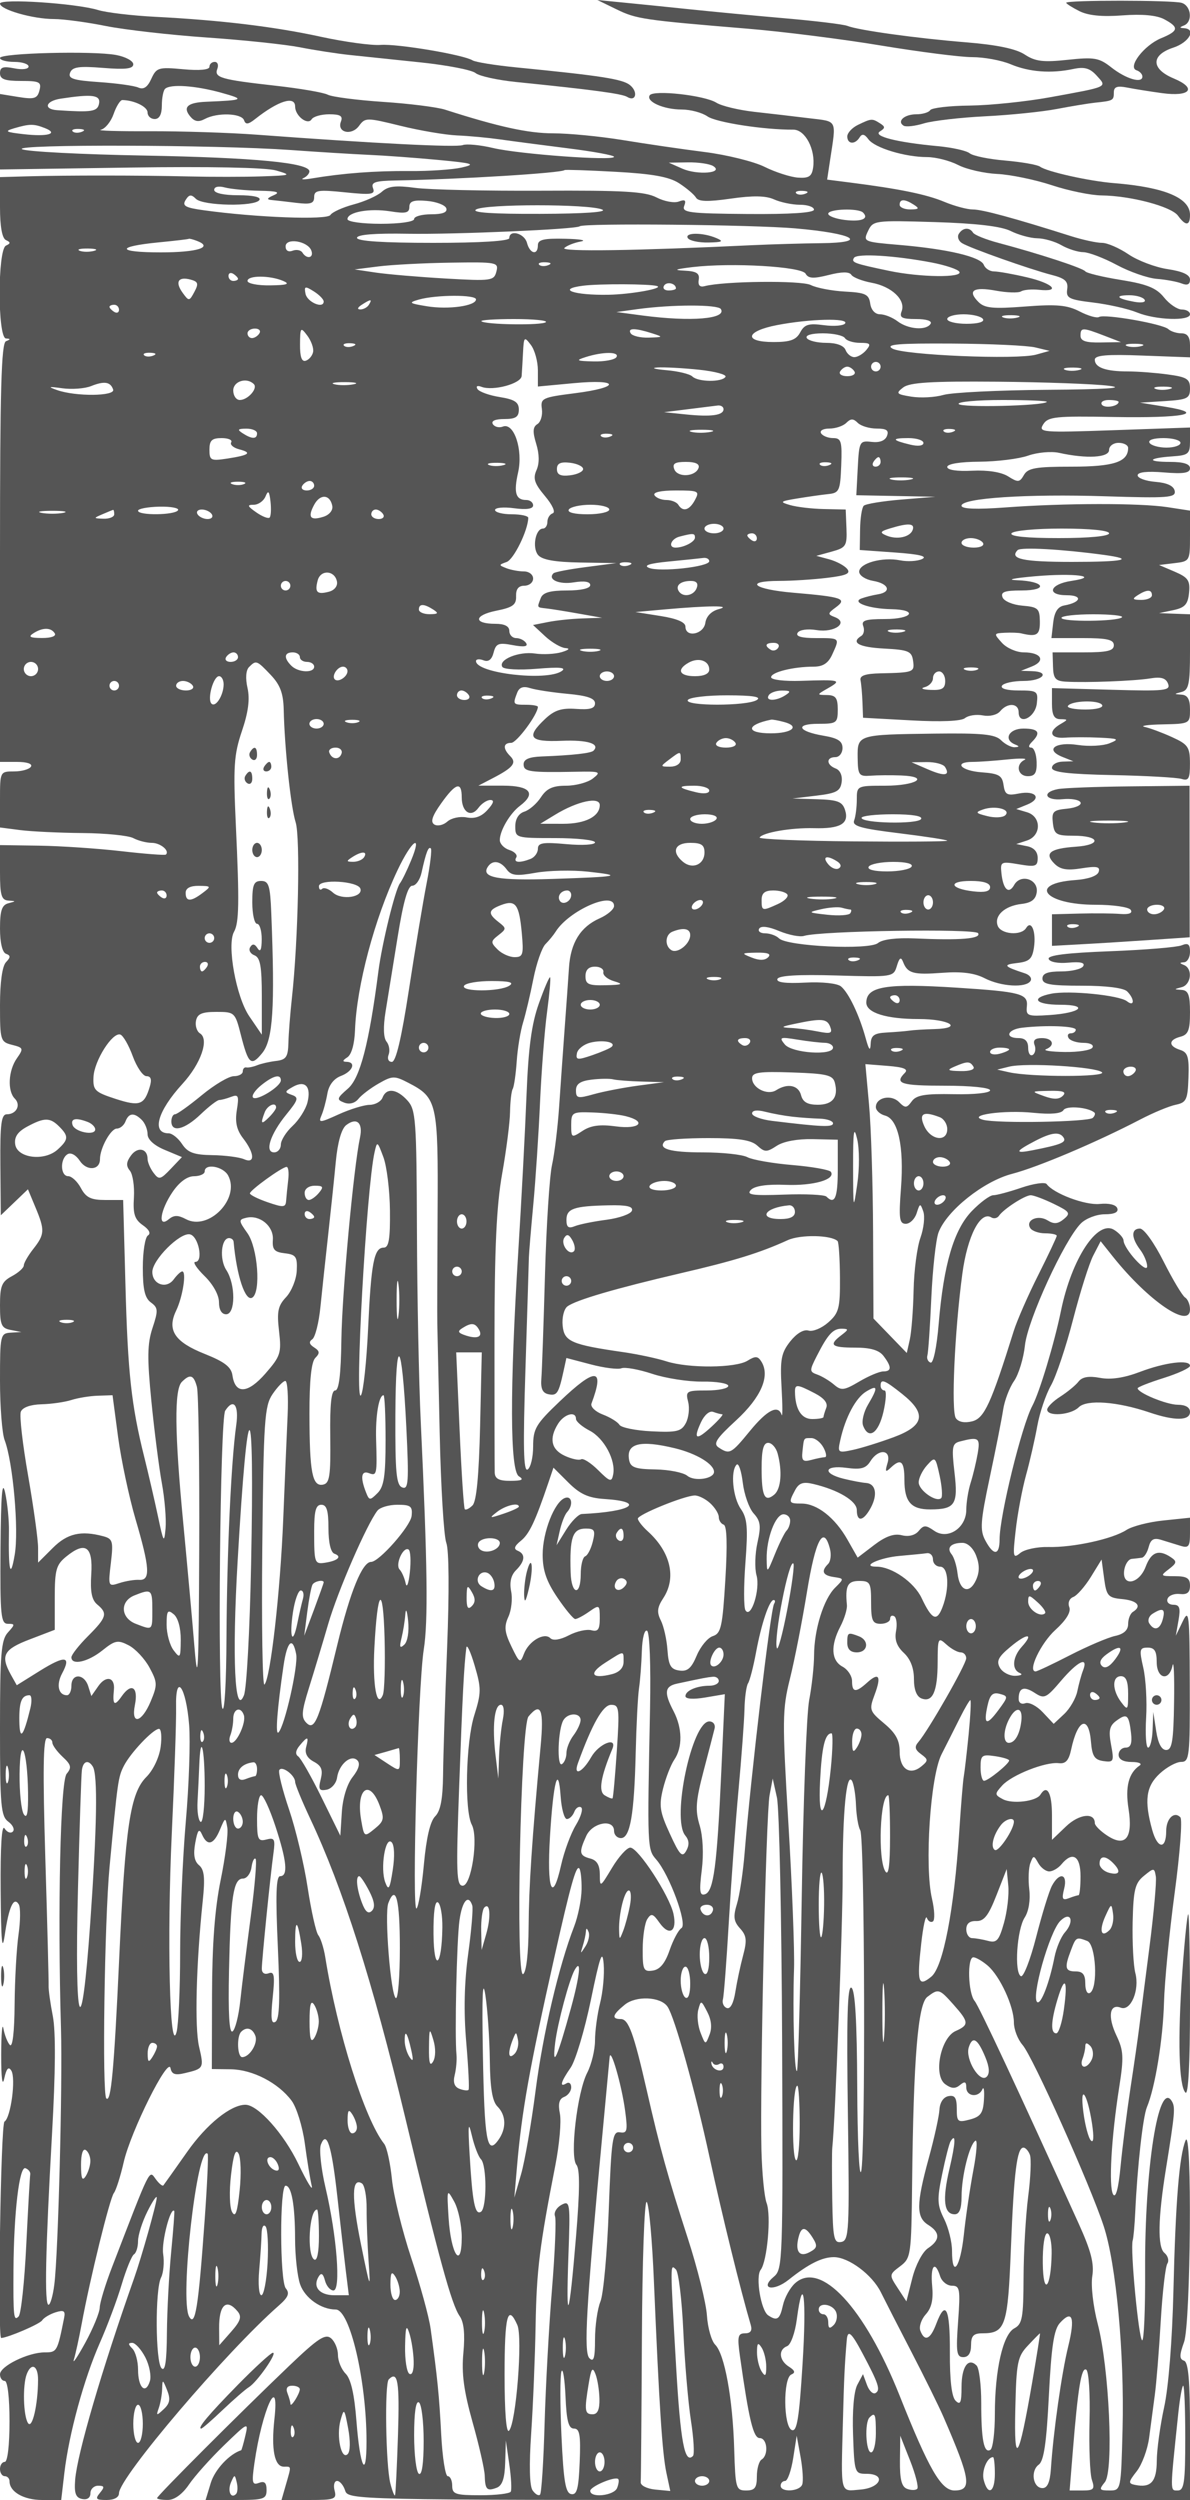 <svg xmlns="http://www.w3.org/2000/svg" version="1.0" width="250" height="525" viewBox="0 0 250 525" preserveAspectRatio="xMidYMid meet">
<g transform="translate(0,525) scale(0.01,-0.01)" fill="#555555" stroke="none">
<path d="M0 52425 c0 -127 691 -325 1134 -325 198 0 688 -66 1088 -146 400 -80 1358 -189 2128 -242 770 -53 1648 -146 1950 -205 303 -60 775 -133 1050 -162 275 -29 950 -100 1500 -157 550 -58 1063 -158 1140 -222 77 -64 460 -148 850 -188 1586 -160 2227 -246 2334 -312 183 -113 238 100 63 245 -154 128 -606 198 -2393 374 -443 44 -855 110 -915 147 -193 119 -1578 352 -1934 325 -190 -15 -750 62 -1245 169 -981 214 -2107 350 -3488 421 -488 25 -1028 89 -1200 142 -459 141 -2062 247 -2062 136z"/>
<path d="M12950 52305 c419 -205 565 -226 2750 -407 743 -61 2009 -221 2814 -355 805 -133 1665 -243 1912 -243 247 0 611 -67 808 -150 392 -164 849 -198 1318 -98 232 49 346 16 489 -142 221 -244 258 -227 -991 -454 -495 -90 -1250 -168 -1677 -173 -427 -4 -801 -48 -831 -96 -30 -48 -161 -87 -292 -87 -251 0 -415 -148 -266 -240 48 -30 240 -8 427 49 186 56 767 123 1289 149 523 26 1198 95 1500 153 303 58 663 117 800 132 387 40 400 47 400 215 0 119 68 144 275 104 151 -30 483 -83 738 -118 596 -81 741 102 244 309 -478 200 -481 491 -7 647 334 110 489 391 225 408 -100 6 -100 18 0 58 186 75 151 413 -50 474 -192 59 -2425 60 -2425 2 0 -20 124 -99 275 -175 186 -94 480 -123 908 -90 414 31 717 3 875 -81 318 -170 305 -246 -66 -399 -359 -149 -710 -608 -515 -673 68 -22 123 -82 123 -132 0 -151 -345 -50 -652 192 -258 203 -358 220 -919 160 -513 -55 -679 -35 -901 111 -184 121 -586 204 -1226 256 -1041 84 -2266 253 -2502 346 -82 32 -667 103 -1300 158 -632 55 -1532 140 -2000 189 -468 49 -1097 113 -1400 142 l-550 54 400 -195z"/>
<path d="M0 51283 c0 -46 135 -83 300 -83 165 0 300 -44 300 -97 0 -55 -131 -72 -300 -38 -235 47 -300 25 -300 -102 0 -126 101 -163 441 -163 391 0 434 -22 388 -199 -44 -171 -108 -191 -440 -138 l-389 63 0 -793 0 -792 2725 40 c1675 25 2860 1 3075 -61 333 -97 318 -103 -300 -124 -357 -12 -1055 -13 -1550 -1 -1022 24 -2524 25 -3375 2 l-575 -16 0 -632 c0 -408 44 -653 125 -691 100 -46 100 -70 0 -116 -177 -83 -177 -1939 0 -1950 100 -6 100 -18 0 -58 -97 -40 -125 -1023 -125 -4442 l0 -4392 356 0 c212 0 331 -40 294 -100 -34 -55 -194 -100 -356 -100 -292 0 -294 -4 -294 -589 l0 -588 425 -55 c234 -30 822 -58 1308 -62 486 -4 967 -52 1069 -107 102 -54 275 -99 386 -99 182 0 382 -166 297 -246 -19 -18 -440 14 -935 71 -495 57 -1271 109 -1725 116 l-825 12 0 -576 c0 -478 30 -579 175 -589 167 -11 167 -13 0 -57 -136 -36 -175 -153 -175 -530 0 -296 49 -502 125 -530 100 -37 100 -72 0 -178 -78 -83 -125 -424 -125 -902 0 -740 10 -772 254 -833 239 -60 245 -76 100 -283 -180 -257 -202 -687 -43 -846 134 -134 34 -329 -167 -329 -117 0 -143 -199 -136 -1061 l9 -1060 285 273 285 273 156 -375 c202 -483 198 -571 -43 -877 -110 -140 -200 -296 -200 -347 0 -51 -112 -152 -250 -226 -213 -114 -250 -204 -250 -610 0 -414 29 -482 225 -519 l225 -44 -225 -13 c-217 -14 -225 -48 -225 -1007 0 -547 44 -1109 97 -1249 176 -463 302 -1887 212 -2408 -90 -529 -135 -346 -121 500 4 220 -32 580 -79 800 -63 290 -89 -31 -98 -1175 -10 -1404 7 -1575 154 -1575 154 0 154 -13 0 -183 -141 -156 -165 -450 -165 -2014 0 -1628 19 -1845 175 -1959 96 -70 139 -164 94 -208 -44 -44 -122 -14 -173 67 -60 94 -89 -374 -82 -1303 8 -1074 30 -1317 86 -935 87 593 189 815 294 644 39 -62 36 -348 -5 -636 -41 -287 -78 -948 -82 -1468 -4 -574 -43 -908 -99 -850 -50 52 -111 208 -136 345 -25 138 -46 -110 -47 -550 -1 -485 24 -682 64 -500 46 212 90 261 148 168 101 -159 -10 -990 -143 -1072 -79 -48 -147 -4549 -69 -4544 150 9 811 293 860 370 36 56 163 131 282 169 173 54 209 31 181 -112 -143 -716 -150 -729 -410 -729 -348 0 -938 -290 -938 -461 0 -77 45 -139 100 -139 59 0 100 -350 100 -850 0 -500 -41 -850 -100 -850 -55 0 -100 -67 -100 -150 0 -82 45 -150 100 -150 55 0 100 -48 100 -107 0 -222 299 -393 686 -393 l400 0 67 575 c97 819 411 1968 745 2725 158 358 365 910 459 1228 95 318 211 602 258 631 47 29 85 155 85 279 0 124 88 403 196 619 108 216 197 348 197 293 1 -113 -316 -1242 -478 -1700 -674 -1908 -1194 -3684 -1236 -4225 -22 -284 11 -376 146 -404 108 -22 175 25 175 122 0 86 73 157 162 157 133 0 140 -27 38 -150 -105 -127 -84 -150 138 -150 160 0 262 55 262 142 0 328 2257 2977 3354 3938 203 178 237 260 150 365 -126 152 -130 2155 -4 2155 125 0 197 -406 199 -1110 0 -363 48 -796 106 -961 100 -288 441 -529 748 -529 298 0 647 -1494 647 -2771 0 -822 -135 -552 -211 422 -44 571 -117 891 -227 1001 -89 89 -162 266 -162 393 0 127 -66 285 -146 352 -120 99 -274 -2 -875 -576 -1049 -1002 -2779 -2733 -2779 -2781 0 -22 101 -40 225 -39 141 0 307 121 446 325 121 178 453 549 737 824 503 486 515 492 446 200 -38 -165 -78 -302 -87 -305 -250 -81 -552 -405 -638 -684 l-110 -361 640 0 c585 0 641 18 641 211 0 153 -44 193 -162 148 -140 -53 -152 1 -93 415 160 1116 531 1933 420 926 -70 -639 1 -1000 197 -1000 164 0 161 28 45 -376 l-93 -324 584 0 c534 0 579 17 531 200 -29 110 -5 200 53 200 57 0 133 -90 168 -200 63 -198 151 -200 8907 -200 l8843 0 0 1442 c0 1064 -33 1452 -125 1483 -100 34 -100 112 0 391 141 393 172 4581 31 4234 -132 -327 -210 -1294 -254 -3150 -25 -1045 -103 -2032 -195 -2450 -84 -385 -154 -893 -155 -1128 -2 -439 -123 -573 -456 -505 -147 29 -143 60 35 287 110 140 227 455 260 700 32 245 86 648 119 896 34 248 90 945 125 1550 36 605 98 1151 139 1214 41 62 13 164 -61 225 -147 122 -136 723 31 1761 192 1192 201 1302 121 1430 -277 436 -568 -1418 -558 -3550 4 -836 -24 -1500 -63 -1476 -74 45 -252 1924 -198 2096 17 55 41 325 54 600 43 942 161 2000 245 2200 172 409 338 1424 359 2200 12 440 113 1475 224 2300 111 825 165 1539 120 1586 -128 137 -298 -26 -298 -286 0 -395 -182 -381 -294 22 -171 616 -131 915 159 1183 145 135 348 245 450 245 173 0 185 108 180 1625 -4 1489 -16 1600 -148 1325 l-145 -300 57 325 c45 259 23 325 -109 325 -92 0 -147 56 -122 125 24 69 140 114 258 101 155 -17 214 31 214 175 0 157 -67 199 -319 199 -303 0 -309 8 -125 148 168 128 174 162 44 249 -257 172 -413 114 -531 -197 -138 -368 -501 -428 -451 -75 18 124 88 231 157 238 69 6 165 18 213 25 49 6 114 108 144 225 43 161 107 198 262 150 113 -35 296 -91 406 -125 172 -53 200 -15 200 264 l0 326 -558 -58 c-307 -31 -655 -121 -775 -198 -293 -191 -1122 -372 -1643 -359 -234 6 -499 -51 -590 -126 -152 -126 -160 -86 -95 483 38 341 136 859 216 1150 81 292 187 757 237 1035 50 277 179 660 287 850 108 190 317 814 465 1387 148 573 338 1177 424 1342 l155 300 263 -330 c739 -924 1614 -1521 1614 -1101 0 102 -46 214 -102 249 -57 34 -260 375 -452 755 -196 390 -413 693 -497 693 -188 0 -186 -193 4 -444 81 -107 147 -264 147 -350 -1 -171 -490 366 -496 545 -2 55 -91 155 -198 222 -350 219 -891 -604 -1116 -1697 -139 -680 -452 -1718 -602 -1998 -223 -418 -688 -2310 -688 -2803 0 -343 -125 -353 -300 -24 -116 216 -103 397 94 1325 126 591 252 1230 281 1421 29 191 131 461 228 600 97 139 201 478 230 753 57 530 829 2212 1175 2558 106 106 330 192 500 192 203 0 294 43 265 125 -26 76 -172 112 -372 92 -303 -31 -966 218 -1112 417 -34 46 -272 12 -529 -75 -257 -88 -524 -159 -594 -159 -70 0 -271 -149 -447 -330 -379 -392 -594 -1118 -698 -2364 -41 -498 -113 -841 -171 -821 -55 19 -85 87 -67 150 19 63 56 610 83 1215 28 605 96 1221 151 1368 174 460 945 1075 1545 1231 545 142 1769 661 2688 1139 275 144 613 284 750 312 225 47 252 104 268 571 15 435 -14 530 -175 581 -250 80 -247 211 7 277 163 43 200 136 200 512 0 366 -35 461 -175 471 -167 11 -167 13 0 57 201 52 237 389 50 465 -100 40 -100 52 0 58 69 4 125 103 125 219 0 162 -40 193 -175 137 -96 -40 -773 -96 -1504 -124 -917 -35 -1317 -85 -1290 -162 22 -65 197 -98 415 -78 254 23 355 -1 310 -75 -37 -60 -245 -109 -462 -109 -284 0 -394 -42 -394 -150 0 -121 159 -150 830 -150 512 0 876 -46 950 -120 160 -160 156 -333 -5 -206 -161 127 -1220 232 -1591 158 -446 -89 -332 -232 186 -232 617 0 443 -171 -220 -216 -463 -31 -498 -18 -477 184 27 263 -131 305 -1473 391 -1486 95 -1900 27 -1900 -315 0 -213 420 -344 1101 -344 649 0 952 -193 330 -211 -210 -5 -448 -20 -531 -33 -82 -12 -296 -29 -475 -39 -262 -14 -327 -60 -334 -242 -6 -161 -37 -125 -105 125 -133 483 -356 951 -518 1085 -79 65 -395 99 -755 80 -414 -21 -606 4 -581 76 25 73 435 97 1238 74 1188 -35 1202 -32 1272 200 53 175 86 197 130 85 94 -242 212 -275 828 -229 405 30 675 -5 886 -114 343 -177 871 -208 964 -56 35 55 -19 127 -119 159 -443 144 -471 181 -167 216 261 29 322 85 358 327 49 333 -55 587 -165 408 -103 -167 -527 -133 -596 46 -81 212 144 419 499 460 206 23 299 94 320 245 39 273 -337 396 -473 155 -114 -205 -231 -100 -268 241 -26 247 -12 255 367 191 351 -59 394 -44 394 135 0 130 -81 218 -225 246 l-225 45 225 74 c306 101 306 504 0 594 l-225 67 231 94 c315 128 181 303 -177 232 -246 -49 -292 -24 -321 178 -28 200 -98 241 -458 267 -442 32 -603 219 -189 219 130 0 456 23 725 51 269 28 433 24 364 -8 -196 -93 -146 -343 68 -343 150 0 192 67 185 300 -5 165 -56 300 -113 300 -65 0 -59 46 15 120 195 195 140 280 -180 280 -305 0 -427 -232 -175 -334 95 -38 94 -52 -7 -58 -73 -4 -202 62 -287 147 -125 125 -394 152 -1400 139 -1621 -21 -1619 -21 -1613 -509 5 -363 27 -393 269 -375 145 11 434 13 644 5 619 -24 320 -215 -337 -215 -590 0 -594 -2 -594 -292 0 -160 -25 -357 -56 -438 -45 -118 140 -170 950 -269 553 -68 1006 -138 1006 -156 0 -18 -896 -25 -1990 -14 -1095 10 -1973 47 -1952 81 64 105 669 209 1142 196 555 -15 744 95 654 380 -56 177 -153 215 -586 228 l-518 15 500 60 c421 50 505 95 532 284 19 136 -31 250 -125 286 -200 77 -204 239 -7 239 83 0 150 86 150 191 0 145 -96 208 -399 259 -541 91 -609 250 -107 250 384 0 406 16 406 300 0 243 -42 301 -225 304 -222 3 -222 5 25 146 294 168 250 180 -575 152 -350 -11 -625 22 -625 76 0 106 468 222 896 222 194 0 305 73 388 255 161 353 168 345 -340 345 -309 0 -434 36 -387 111 40 64 207 88 400 57 375 -61 680 158 380 273 -153 59 -151 77 23 205 246 181 137 219 -885 306 -848 71 -1060 247 -300 249 261 0 712 29 1001 64 407 49 502 91 421 189 -58 70 -227 159 -376 200 l-271 73 324 89 c300 83 323 119 309 487 l-16 397 -458 10 c-253 5 -571 43 -709 83 -228 66 -215 79 150 139 220 36 513 78 650 92 232 24 252 68 273 601 20 508 0 575 -169 575 -106 0 -220 45 -254 100 -35 56 42 100 174 100 130 0 290 54 356 120 93 93 147 93 240 0 66 -66 245 -120 397 -120 209 0 262 -38 217 -155 -38 -99 -156 -145 -322 -125 -253 29 -263 10 -292 -545 l-30 -575 830 -16 830 -16 -717 -59 c-394 -33 -749 -91 -787 -130 -39 -38 -74 -263 -77 -500 l-7 -429 744 -53 c508 -36 687 -79 566 -137 -98 -46 -306 -58 -462 -27 -374 75 -860 -61 -860 -239 0 -79 131 -165 294 -193 331 -57 393 -235 99 -282 -106 -17 -260 -55 -343 -86 -222 -81 155 -217 625 -226 574 -11 446 -207 -136 -207 -408 0 -499 -30 -454 -147 31 -81 13 -173 -39 -206 -230 -142 -55 -239 479 -267 509 -27 579 -56 607 -255 34 -242 15 -250 -682 -265 -322 -7 -442 -48 -422 -145 16 -75 34 -282 41 -462 l12 -326 1009 -55 c633 -35 1056 -17 1134 48 69 57 237 82 375 56 142 -27 298 10 363 88 153 185 388 172 388 -21 0 -280 347 -114 382 183 30 260 10 274 -381 274 -250 0 -388 40 -351 100 34 55 239 100 456 100 408 0 568 195 169 206 l-225 7 231 92 c295 119 192 295 -171 295 -154 0 -360 90 -460 200 -176 195 -175 200 60 212 132 6 285 1 340 -12 334 -80 400 -38 396 250 -4 272 -39 303 -367 331 -200 16 -387 95 -417 175 -44 112 43 144 397 144 574 0 493 194 -90 215 -242 9 -81 44 381 84 819 71 1390 -3 758 -98 -459 -69 -533 -301 -96 -301 341 0 302 -151 -55 -215 -135 -25 -205 -135 -231 -360 l-37 -325 655 0 c516 0 656 -32 656 -150 0 -118 -138 -150 -643 -150 l-644 0 9 -300 c7 -250 52 -302 268 -315 438 -25 1442 14 1773 68 230 38 330 8 376 -111 56 -146 -66 -159 -1188 -127 l-1251 35 0 -325 c0 -242 45 -326 175 -328 167 -3 167 -8 0 -105 -264 -154 -210 -308 100 -283 151 11 478 12 725 0 400 -19 423 -32 207 -119 -134 -53 -432 -69 -663 -34 -477 72 -700 -100 -325 -251 l231 -92 -225 -7 c-124 -3 -225 -62 -225 -131 1 -92 337 -132 1275 -152 701 -14 1354 -51 1450 -81 146 -46 175 8 174 326 -1 344 -39 399 -375 552 -206 94 -464 190 -574 214 -110 23 59 48 375 54 570 12 575 15 575 312 0 215 -50 303 -175 312 -167 11 -167 13 0 57 148 39 175 167 175 838 l0 793 -325 12 -325 12 300 63 c243 52 306 121 330 365 25 257 -19 321 -300 442 l-330 141 325 39 c321 38 325 45 325 571 l0 532 -475 73 c-582 88 -2158 86 -3400 -6 -614 -45 -925 -33 -925 36 0 160 1379 251 3019 198 1326 -42 1486 -30 1460 112 -20 106 -158 171 -405 191 -206 17 -374 79 -374 137 0 68 200 90 550 61 414 -34 550 -13 550 88 0 89 -136 133 -417 133 -504 0 -472 81 46 116 337 23 371 51 371 315 l0 291 -1598 -56 c-1517 -53 -1592 -47 -1485 123 99 160 257 177 1481 154 1469 -26 1969 73 1085 215 l-533 86 525 33 c472 30 525 57 525 265 0 199 -64 240 -464 294 -255 35 -634 64 -842 64 -464 0 -694 82 -694 246 0 94 247 116 1000 87 l1000 -37 0 252 c0 176 -54 252 -180 252 -99 0 -223 40 -275 88 -119 111 -1343 325 -1456 255 -46 -28 -229 24 -407 116 -260 135 -483 155 -1145 104 -676 -52 -851 -35 -981 95 -239 239 -108 325 366 238 234 -43 472 -50 527 -16 56 35 225 50 376 34 476 -50 298 135 -253 263 -290 68 -600 123 -689 123 -89 0 -185 62 -215 138 -64 169 -763 333 -1779 419 -747 63 -759 68 -653 291 105 222 135 226 1404 188 875 -27 1394 -88 1594 -188 163 -81 414 -150 556 -152 143 -1 373 -67 510 -146 138 -79 345 -145 460 -146 116 -2 431 -123 700 -267 270 -145 648 -277 840 -293 193 -15 429 -59 525 -97 119 -47 175 -21 175 81 0 101 -151 172 -468 220 -258 38 -628 178 -824 311 -195 132 -445 241 -556 241 -111 -1 -404 63 -652 141 -1195 379 -1869 562 -2063 560 -117 0 -387 72 -600 161 -373 156 -944 273 -1974 404 l-486 62 62 411 c132 867 163 805 -439 878 -302 37 -820 98 -1150 134 -330 37 -690 123 -800 192 -247 156 -1327 275 -1401 155 -82 -132 294 -298 672 -298 184 0 427 -65 541 -144 181 -127 1188 -283 1805 -279 250 1 469 -418 416 -793 -27 -189 -88 -230 -320 -214 -158 12 -473 113 -700 226 -227 112 -795 253 -1263 312 -468 59 -1239 172 -1714 250 -476 78 -1135 142 -1465 142 -523 0 -1146 136 -2271 497 -165 53 -750 127 -1300 163 -550 37 -1074 105 -1164 151 -91 47 -586 132 -1100 189 -1150 129 -1291 170 -1220 355 30 80 6 145 -55 145 -61 0 -111 -46 -111 -103 0 -63 -208 -83 -553 -51 -517 48 -560 35 -668 -201 -80 -176 -162 -232 -272 -184 -86 39 -457 90 -825 115 -544 37 -657 74 -609 197 46 122 185 142 692 101 474 -38 635 -19 635 76 0 70 -162 158 -360 195 -485 91 -2440 41 -2440 -62z m4650 -731 c506 -140 480 -156 -317 -189 -393 -16 -499 -113 -337 -308 91 -110 175 -124 308 -53 259 139 771 122 823 -27 33 -96 88 -90 233 25 487 385 840 495 840 262 0 -196 265 -400 347 -267 36 58 202 105 370 105 233 0 291 -36 245 -154 -88 -230 224 -303 381 -89 129 176 157 176 870 1 405 -100 940 -191 1187 -202 248 -10 653 -48 900 -83 248 -36 889 -119 1425 -187 536 -67 975 -147 975 -179 0 -90 -1995 55 -2542 185 -270 64 -557 91 -637 61 -134 -52 -1857 35 -4321 218 -577 43 -1590 75 -2250 73 -660 -3 -1125 11 -1033 31 92 20 214 169 270 331 56 162 139 293 183 293 252 -5 530 -141 530 -261 0 -76 68 -138 150 -138 98 0 150 98 150 283 0 156 30 314 67 350 106 107 641 70 1183 -81z m-2569 -227 c-33 -170 -151 -188 -881 -139 -296 21 -242 194 75 242 662 101 841 78 806 -103z m-1138 -515 c297 -116 59 -185 -443 -128 -387 44 -415 61 -200 125 323 94 409 95 643 3z m776 -78 c-72 -29 -159 -26 -192 8 -33 33 26 56 131 52 117 -5 141 -28 61 -60z m4381 -382 c578 -42 1320 -87 1650 -102 330 -14 983 -62 1450 -106 745 -70 807 -90 500 -160 -192 -44 -687 -78 -1100 -74 -717 6 -1400 -46 -2050 -155 -165 -28 -244 -25 -175 7 69 31 125 95 125 141 0 180 -1146 290 -3463 332 -1326 24 -2485 84 -2574 134 -192 107 4071 94 5637 -17z m8884 -338 c232 -147 -332 -194 -649 -54 l-285 126 400 6 c220 4 460 -31 534 -78z m-718 -360 c156 -101 316 -236 355 -301 51 -86 244 -92 733 -22 466 67 736 62 909 -17 136 -61 379 -112 542 -112 162 0 295 -46 295 -103 0 -66 -500 -98 -1394 -91 -1229 10 -1386 30 -1332 170 46 119 18 142 -113 92 -96 -37 -306 2 -469 86 -239 124 -694 150 -2418 141 -1168 -6 -2361 21 -2652 60 -408 55 -566 37 -700 -82 -94 -85 -361 -205 -593 -266 -231 -62 -451 -162 -488 -222 -67 -109 -1560 -53 -2663 100 -385 53 -455 92 -379 214 74 119 118 124 217 25 148 -148 1245 -168 1334 -24 38 62 -132 100 -444 100 -306 0 -506 44 -506 112 0 67 90 87 225 51 124 -33 450 -64 725 -69 372 -6 449 -30 300 -94 -139 -60 -155 -90 -50 -100 83 -8 319 -35 525 -60 302 -37 375 -13 375 121 0 145 83 158 648 100 556 -57 639 -45 589 86 -48 125 41 155 477 163 1343 24 3485 156 3547 218 12 12 494 -4 1072 -36 773 -42 1124 -105 1333 -240z m2653 -220 c-72 -29 -159 -26 -192 8 -33 33 26 56 131 52 117 -5 141 -28 61 -60z m-7543 -307 c27 -84 -76 -125 -318 -125 -197 0 -358 -45 -358 -100 0 -57 -300 -100 -700 -100 -391 0 -700 43 -700 98 0 150 464 233 905 163 319 -51 395 -33 395 94 0 120 87 150 367 126 202 -17 386 -87 409 -156z m9824 75 c121 -78 107 -97 -75 -98 -124 -1 -225 43 -225 98 0 125 106 125 300 0z m-6550 -100 c124 -53 -370 -88 -1300 -91 -1003 -4 -1450 26 -1350 91 184 119 2373 119 2650 0z m5481 -64 c130 -130 -29 -196 -375 -156 -196 23 -356 82 -356 131 0 101 633 123 731 25z m-1423 -332 c1235 -107 1569 -301 537 -311 -382 -4 -1032 -23 -1445 -42 -2449 -117 -4029 -140 -3944 -59 52 50 207 111 344 136 138 25 -9 51 -325 58 -450 11 -575 -18 -575 -136 0 -220 -168 -183 -229 50 -53 201 -371 287 -371 100 0 -62 -600 -100 -1600 -100 -1055 0 -1600 36 -1600 105 0 69 376 99 1075 86 981 -17 3535 94 3604 157 75 69 3628 34 4529 -44z m-12567 -264 c346 -133 5 -240 -764 -240 -929 0 -955 121 -44 210 339 33 625 66 634 75 9 8 88 -12 174 -45z m2399 -200 c60 -157 -95 -193 -187 -44 -33 52 -125 70 -206 39 -88 -34 -147 2 -147 90 0 188 463 115 540 -85z m-4567 -9 c-97 -26 -232 -24 -300 3 -68 28 12 49 177 47 165 -3 220 -25 123 -50z m17600 -244 c288 -55 549 -142 581 -194 80 -129 -822 -118 -1471 18 -749 157 -802 177 -742 274 60 98 855 50 1632 -98z m-9145 -191 c-50 -193 -106 -200 -1066 -145 -556 32 -1215 88 -1462 124 l-450 67 500 63 c275 35 957 71 1516 79 976 15 1013 8 962 -188z m1091 136 c-72 -29 -159 -26 -192 8 -33 33 26 56 131 52 117 -5 141 -28 61 -60z m5405 -179 c58 -103 164 -109 485 -28 274 70 433 71 476 4 36 -55 228 -130 426 -167 422 -77 721 -361 631 -598 -52 -134 4 -164 303 -164 219 0 342 -40 305 -100 -90 -146 -470 -117 -694 53 -107 81 -272 147 -368 147 -104 0 -187 90 -206 225 -28 195 -99 229 -532 252 -275 15 -597 77 -716 137 -198 101 -1835 83 -2234 -24 -98 -26 -140 21 -121 135 23 135 -46 179 -300 191 -242 11 -197 31 171 75 824 97 2290 12 2374 -138z m-11924 -109 c0 -24 -45 -44 -100 -44 -55 0 -100 48 -100 106 0 58 45 78 100 44 55 -34 100 -82 100 -106z m-916 -273 c-106 -199 -116 -200 -244 -24 -167 229 -100 350 158 283 165 -44 179 -85 86 -259z m1866 229 c150 -65 82 -88 -275 -93 -261 -4 -475 38 -475 93 0 120 470 120 750 0z m7850 -106 c166 -47 -541 -176 -1017 -184 -732 -13 -1101 118 -533 190 341 43 1395 39 1550 -6z m400 -50 c0 -24 -70 -44 -156 -44 -86 0 -128 46 -93 102 57 92 249 48 249 -58z m-7400 -275 c0 -163 -348 -14 -382 163 -31 159 -10 165 173 50 115 -72 209 -168 209 -213z m3200 44 c0 -138 -580 -219 -1035 -144 -373 61 -390 75 -165 140 363 103 1200 106 1200 4z m-2250 -113 c-34 -55 -115 -99 -181 -98 -71 0 -59 40 31 98 192 124 227 124 150 0z m-5250 -106 c0 -58 -45 -78 -100 -44 -55 34 -100 82 -100 106 0 24 45 44 100 44 55 0 100 -48 100 -106z m12644 16 c128 -208 -624 -270 -1644 -136 l-550 73 450 62 c719 98 1683 99 1744 1z m5506 -210 c37 -60 -99 -100 -344 -100 -223 0 -406 45 -406 100 0 55 155 100 344 100 189 0 372 -45 406 -100z m723 31 c-97 -26 -232 -24 -300 3 -68 28 12 49 177 47 165 -3 220 -25 123 -50z m-9905 -96 c-72 -72 -1281 -55 -1355 19 -25 25 284 46 687 46 403 0 704 -29 668 -65z m6288 -25 c-31 -50 -232 -67 -446 -39 -322 43 -409 17 -499 -151 -85 -158 -209 -203 -560 -203 -638 0 -591 228 74 356 682 131 1502 152 1431 37z m-12306 -210 c-34 -55 -104 -100 -156 -100 -52 0 -94 45 -94 100 0 55 70 100 156 100 86 0 128 -45 94 -100z m1128 -390 c-15 -79 -84 -162 -153 -185 -86 -29 -124 78 -122 342 3 362 12 372 153 185 82 -109 137 -263 122 -342z m7122 390 c239 -76 236 -81 -69 -90 -176 -6 -347 35 -381 90 -71 115 91 115 450 0z m9500 -50 l350 -135 -425 -7 c-314 -6 -425 31 -425 142 0 177 40 177 500 0z m-5450 -50 c34 -55 177 -100 318 -100 217 0 237 -23 132 -150 -68 -82 -182 -150 -252 -150 -69 0 -153 68 -184 150 -36 93 -189 150 -405 150 -191 0 -375 45 -409 100 -37 60 97 100 338 100 220 0 428 -45 462 -100z m-6450 -678 l0 -339 750 70 c976 92 998 -88 25 -211 -686 -87 -723 -105 -691 -331 18 -131 -24 -274 -94 -317 -97 -60 -103 -160 -25 -415 67 -219 69 -410 6 -552 -78 -175 -44 -280 177 -543 159 -189 228 -342 163 -364 -61 -20 -111 -100 -111 -178 0 -78 -42 -142 -93 -142 -157 0 -231 -400 -103 -555 84 -101 351 -149 883 -158 l763 -12 -637 -83 c-350 -45 -658 -104 -685 -131 -131 -130 115 -241 424 -191 225 36 348 16 348 -57 0 -69 -192 -113 -489 -113 -354 0 -506 -44 -550 -158 -80 -208 -86 -196 114 -219 96 -10 400 -59 675 -108 l500 -88 -412 -14 c-227 -7 -554 -41 -726 -76 l-314 -62 256 -238 c141 -130 333 -241 426 -247 104 -6 72 -39 -80 -85 -137 -41 -390 -54 -561 -29 -340 50 -779 -130 -686 -281 33 -53 350 -70 728 -39 479 40 627 26 519 -49 -314 -218 -1800 -45 -1800 210 0 42 70 50 156 17 105 -41 175 12 214 162 50 192 103 213 404 156 233 -44 324 -30 280 42 -36 58 -131 106 -210 106 -79 0 -144 68 -144 150 0 99 -99 150 -294 150 -464 0 -453 179 17 274 351 70 426 125 419 306 -5 149 51 220 175 220 101 0 183 68 183 150 0 83 -86 150 -192 150 -105 0 -271 30 -368 67 -166 65 -166 71 3 131 150 52 450 665 455 927 1 41 -155 75 -348 75 -192 0 -350 41 -350 90 0 50 180 67 400 37 263 -35 400 -14 400 60 0 62 -65 113 -144 113 -223 0 -268 152 -171 581 106 473 -86 1051 -320 961 -79 -31 -174 -8 -211 51 -41 67 49 107 240 107 239 0 306 44 306 199 0 155 -89 213 -402 263 -221 35 -431 111 -467 168 -38 62 -3 80 86 46 241 -92 831 67 842 228 6 80 19 304 29 496 17 330 27 339 165 156 81 -107 147 -347 147 -534z m-3881 510 c-72 -29 -159 -26 -192 8 -33 33 26 56 131 52 117 -5 141 -28 61 -60z m14331 -28 l300 -72 -283 -79 c-399 -111 -2782 -11 -3020 127 -154 89 122 112 1253 105 798 -5 1585 -41 1750 -81z m2223 27 c-97 -26 -232 -24 -300 3 -68 28 12 49 177 47 165 -3 220 -25 123 -50z m-20754 -199 c-72 -29 -159 -26 -192 8 -33 33 26 56 131 52 117 -5 141 -28 61 -60z m9731 -32 c-34 -55 -250 -96 -481 -90 -358 8 -383 22 -169 90 364 117 722 117 650 0z m5550 -200 c0 -55 -45 -100 -100 -100 -55 0 -100 45 -100 100 0 55 45 100 100 100 55 0 100 -45 100 -100z m-3817 -64 c336 -35 588 -103 558 -150 -71 -115 -577 -110 -696 8 -52 51 -297 111 -545 132 -247 22 -333 47 -190 57 144 9 536 -12 873 -47z m3267 -36 c34 -55 -34 -100 -150 -100 -116 0 -184 45 -150 100 34 55 101 100 150 100 49 0 116 -45 150 -100z m4723 31 c-97 -26 -232 -24 -300 3 -68 28 12 49 177 47 165 -3 220 -25 123 -50z m-20296 -412 c47 -141 -786 -149 -1177 -11 -204 72 -184 79 111 38 199 -27 469 -7 600 45 280 112 411 92 466 -72z m2955 115 c91 -90 -125 -334 -294 -334 -76 0 -138 90 -138 200 0 195 284 283 432 134z m2092 -5 c-125 -24 -305 -23 -400 2 -96 25 6 45 226 44 220 -1 298 -22 174 -46z m15876 -31 c364 -46 -75 -75 -1301 -84 -1018 -8 -1997 -56 -2176 -107 -179 -52 -483 -68 -676 -37 -317 51 -333 69 -173 193 136 105 588 133 1976 121 990 -9 2048 -47 2350 -86z m1273 -67 c-97 -26 -232 -24 -300 3 -68 28 12 49 177 47 165 -3 220 -25 123 -50z m-2581 -272 c-85 -83 -1803 -123 -1852 -43 -29 46 386 84 921 84 535 0 954 -18 931 -41z m1508 2 c0 -95 -299 -143 -353 -57 -32 53 34 96 147 96 113 0 206 -18 206 -39z m-8300 -154 c0 -129 -256 -165 -792 -110 l-458 47 500 62 c275 34 556 70 625 78 69 9 125 -26 125 -77z m-9800 -507 c0 -125 -106 -125 -300 0 -121 78 -107 97 75 98 124 1 225 -43 225 -98z m9524 29 c-125 -24 -305 -23 -400 2 -96 25 6 45 226 44 220 -1 298 -22 174 -46z m5095 3 c-72 -29 -159 -26 -192 8 -33 33 26 56 131 52 117 -5 141 -28 61 -60z m-7200 -100 c-72 -29 -159 -26 -192 8 -33 33 26 56 131 52 117 -5 141 -28 61 -60z m-7962 -121 c-30 -48 44 -114 165 -146 282 -73 219 -123 -247 -195 -347 -53 -375 -39 -375 186 0 195 51 244 256 244 141 0 231 -40 201 -89z m14543 -13 c0 -60 -112 -75 -275 -36 -393 94 -406 138 -42 138 175 0 317 -46 317 -102z m5400 2 c0 -55 -132 -100 -294 -100 -162 0 -322 45 -356 100 -37 60 82 100 294 100 196 0 356 -45 356 -100z m-1100 -107 c0 -294 -299 -393 -1188 -393 -755 0 -918 -29 -1001 -175 -90 -157 -124 -160 -330 -30 -144 91 -428 136 -756 120 -319 -16 -525 15 -525 79 0 64 270 108 675 110 371 3 833 60 1025 128 193 68 485 94 650 58 580 -128 1050 -101 1050 60 0 83 89 150 200 150 110 0 200 -48 200 -107z m-5200 -293 c0 -55 -48 -100 -106 -100 -58 0 -78 45 -44 100 34 55 82 100 106 100 24 0 44 -45 44 -100z m-7927 -69 c-97 -26 -232 -24 -300 3 -68 28 12 49 177 47 165 -3 220 -25 123 -50z m1677 -81 c0 -55 -124 -114 -275 -132 -201 -23 -275 13 -275 132 0 119 74 155 275 132 151 -18 275 -77 275 -132z m2426 25 c-62 -187 -441 -210 -510 -30 -46 119 11 155 245 155 200 0 291 -43 265 -125z m2743 57 c-72 -29 -159 -26 -192 8 -33 33 26 56 131 52 117 -5 141 -28 61 -60z m1705 -303 c-125 -24 -305 -23 -400 2 -96 25 6 45 226 44 220 -1 298 -22 174 -46z m-13999 -95 c-69 -28 -181 -28 -250 0 -69 28 -12 50 125 50 138 0 194 -22 125 -50z m1475 -34 c0 -55 -70 -100 -156 -100 -86 0 -128 45 -94 100 34 55 104 100 156 100 52 0 94 -45 94 -100z m-936 -669 c-28 -28 -154 21 -280 109 -189 132 -198 160 -53 160 96 0 208 79 247 175 57 138 79 115 105 -109 17 -156 9 -307 -19 -335z m8936 369 c-117 -218 -253 -257 -350 -100 -34 55 -146 100 -250 100 -104 0 -216 45 -250 100 -38 62 133 100 448 100 478 0 503 -12 402 -200z m-7619 -125 c17 -90 -61 -187 -183 -226 -280 -89 -340 -14 -199 249 126 236 334 224 382 -23z m-3241 -90 c-64 -105 -840 -114 -840 -10 0 41 201 79 446 85 246 5 423 -29 394 -75z m9060 15 c0 -55 -205 -100 -456 -100 -278 0 -432 39 -394 100 34 55 239 100 456 100 217 0 394 -45 394 -100z m-11475 -71 c-124 -23 -326 -23 -450 0 -124 24 -22 44 225 44 248 0 349 -20 225 -44z m1075 -29 c0 -55 -101 -97 -225 -93 -215 7 -216 11 -25 93 110 47 211 89 225 93 14 4 25 -38 25 -93z m2050 0 c34 -55 -6 -100 -88 -100 -83 0 -178 45 -212 100 -34 55 6 100 88 100 83 0 178 -45 212 -100z m3600 0 c34 -55 -8 -100 -94 -100 -86 0 -156 45 -156 100 0 55 42 100 94 100 52 0 122 -45 156 -100z m7150 -300 c0 -55 -90 -100 -200 -100 -110 0 -200 45 -200 100 0 55 90 100 200 100 110 0 200 -45 200 -100z m3975 -25 c-52 -155 -331 -216 -556 -120 -142 61 -129 85 81 149 383 117 521 108 475 -29z m4125 -75 c0 -60 -419 -100 -1056 -100 -678 0 -1034 36 -994 100 34 56 501 100 1056 100 596 0 994 -40 994 -100z m-8700 -89 c0 -90 -235 -211 -408 -211 -164 0 -97 184 83 231 288 75 325 73 325 -20z m1300 -17 c0 -58 -45 -78 -100 -44 -55 34 -100 82 -100 106 0 24 45 44 100 44 55 0 100 -48 100 -106z m4750 -94 c35 -57 -49 -100 -194 -100 -141 0 -256 45 -256 100 0 55 87 100 194 100 107 0 222 -45 256 -100z m2542 -253 c673 -92 423 -147 -669 -147 -1035 0 -1323 62 -1145 247 65 68 929 20 1814 -100z m-8292 -133 c0 -118 -1040 -232 -1267 -139 -123 51 13 94 417 133 330 32 656 66 725 75 69 9 125 -22 125 -69z m-1681 -82 c-72 -29 -159 -26 -192 8 -33 33 26 56 131 52 117 -5 141 -28 61 -60z m-6140 -345 c18 -93 -53 -183 -168 -213 -251 -66 -303 -14 -237 237 61 232 359 215 405 -24z m-979 -87 c0 -55 -45 -100 -100 -100 -55 0 -100 45 -100 100 0 55 45 100 100 100 55 0 100 -45 100 -100z m8536 -50 c-62 -163 -292 -202 -377 -64 -74 119 39 214 255 214 119 0 160 -51 122 -150z m9564 -150 c0 -55 -101 -99 -225 -98 -182 1 -196 20 -75 98 194 125 300 125 300 0z m-15100 -300 c121 -78 107 -97 -75 -98 -124 -1 -225 43 -225 98 0 125 106 125 300 0z m6000 8 c-155 -41 -262 -150 -282 -287 -35 -245 -418 -319 -418 -80 0 92 -180 169 -525 223 l-525 83 600 54 c928 83 1452 87 1150 7z m8471 -171 c-90 -90 -1271 -101 -1271 -12 0 41 300 75 667 75 366 0 638 -28 604 -63z m-22421 -337 c37 -59 -74 -99 -269 -98 -251 1 -295 25 -181 98 194 126 372 126 450 0z m17823 31 c-97 -26 -232 -24 -300 3 -68 28 12 49 177 47 165 -3 220 -25 123 -50z m-2624 -333 c-35 -56 -105 -75 -156 -44 -139 86 -113 146 63 146 86 0 128 -46 93 -102z m-3774 -67 c-96 -25 -254 -25 -350 0 -96 25 -17 46 175 46 193 0 271 -21 175 -46z m-7575 -131 c0 -55 -70 -100 -156 -100 -86 0 -128 45 -94 100 34 55 104 100 156 100 52 0 94 -45 94 -100z m1300 0 c0 -55 68 -100 150 -100 83 0 150 -45 150 -100 0 -139 -335 -125 -480 20 -163 163 -151 280 30 280 83 0 150 -45 150 -100z m8600 -261 c0 -88 -110 -139 -300 -139 -331 0 -394 138 -131 285 208 116 431 41 431 -146z m-14100 11 c0 -82 -67 -150 -150 -150 -82 0 -150 68 -150 150 0 83 68 150 150 150 83 0 150 -67 150 -150z m4889 -125 c197 -208 263 -385 271 -725 18 -813 148 -2044 251 -2369 100 -317 54 -2480 -78 -3681 -36 -330 -70 -757 -74 -950 -8 -296 -48 -355 -259 -380 -137 -16 -317 -57 -400 -91 -82 -33 -184 -54 -225 -45 -41 9 -75 -29 -75 -84 0 -55 -85 -100 -189 -100 -104 0 -407 -180 -673 -400 -267 -220 -519 -400 -561 -400 -42 0 -77 -67 -77 -150 0 -241 277 -174 616 150 172 165 348 300 391 300 42 0 155 30 251 67 150 57 166 20 117 -280 -40 -251 -4 -415 132 -592 245 -318 254 -543 18 -438 -96 42 -395 81 -663 85 -390 6 -518 53 -637 233 -82 124 -209 225 -281 225 -367 0 -237 465 289 1039 388 423 567 938 368 1060 -66 41 -104 160 -84 263 28 146 124 188 428 188 385 0 394 -9 515 -483 158 -620 215 -668 449 -381 226 279 269 943 190 2939 -23 582 -53 675 -213 675 -154 0 -186 -78 -186 -450 0 -247 45 -450 100 -450 55 0 99 -146 98 -325 -1 -220 -29 -281 -87 -189 -60 95 -107 102 -155 24 -38 -61 2 -138 88 -171 123 -48 156 -227 156 -864 l0 -803 -265 389 c-275 405 -472 1497 -319 1771 107 191 114 618 39 2231 -57 1243 -42 1483 127 1984 135 398 170 672 118 904 -47 205 -34 375 32 441 149 149 161 144 457 -167z m1611 81 c0 -118 -195 -244 -267 -173 -71 72 55 267 173 267 52 0 94 -42 94 -94z m13225 28 c-69 -28 -181 -28 -250 0 -69 28 -12 50 125 50 138 0 194 -22 125 -50z m-7625 -134 c0 -55 -68 -100 -150 -100 -82 0 -150 45 -150 100 0 55 68 100 150 100 82 0 150 -45 150 -100z m6957 -100 c0 -159 -63 -198 -303 -188 -169 6 -226 32 -129 57 96 25 175 110 175 188 0 79 58 143 129 143 70 0 128 -90 128 -200z m-15159 -75 c-2 -227 -168 -489 -255 -402 -94 94 39 577 159 577 54 0 97 -79 96 -175z m-2198 -25 c0 -55 -45 -100 -100 -100 -55 0 -100 45 -100 100 0 55 45 100 100 100 55 0 100 -45 100 -100z m1550 0 c34 -55 -31 -100 -144 -100 -113 0 -206 45 -206 100 0 55 65 100 144 100 79 0 172 -45 206 -100z m7875 -171 c413 -38 575 -94 575 -199 0 -107 -103 -138 -396 -117 -305 22 -455 -26 -650 -209 -411 -387 -333 -490 350 -461 540 22 810 -62 664 -208 -53 -53 -438 -96 -1093 -121 -260 -10 -375 -60 -375 -164 0 -158 122 -175 1100 -157 510 10 536 0 356 -141 -107 -84 -360 -152 -564 -152 -280 0 -407 -58 -528 -242 -87 -134 -244 -270 -349 -303 -119 -38 -190 -153 -190 -308 0 -243 13 -247 838 -247 460 0 837 -41 837 -91 0 -50 -269 -66 -600 -36 -496 45 -600 28 -600 -98 0 -85 -71 -181 -158 -214 -231 -89 -362 -75 -296 32 31 51 -34 121 -145 157 -110 35 -201 129 -201 208 0 199 214 563 425 721 345 261 212 421 -350 422 l-525 0 300 156 c431 223 510 323 370 463 -160 160 -152 280 20 280 115 0 560 600 560 756 0 24 -112 44 -250 44 -274 0 -279 7 -186 250 44 116 127 146 275 99 116 -37 470 -91 786 -120z m-2075 -29 c34 -55 -8 -100 -94 -100 -86 0 -156 45 -156 100 0 55 42 100 94 100 52 0 122 -45 156 -100z m6650 0 c-197 -127 -429 -127 -350 0 34 55 160 99 281 98 178 -1 191 -19 69 -98z m-6181 -68 c-72 -29 -159 -26 -192 8 -33 33 26 56 131 52 117 -5 141 -28 61 -60z m5581 -32 c-203 -131 -1531 -131 -1450 0 34 55 408 99 831 98 533 -1 723 -31 619 -98z m7253 -104 c34 -55 -116 -96 -353 -96 -226 0 -391 34 -365 75 71 113 650 130 718 21z m-16353 -396 c0 -55 -67 -100 -150 -100 -82 0 -150 45 -150 100 0 55 68 100 150 100 83 0 150 -45 150 -100z m725 34 c-69 -28 -181 -28 -250 0 -69 28 -12 50 125 50 138 0 194 -22 125 -50z m8949 3 c339 -90 166 -237 -280 -237 -530 0 -527 178 6 287 28 6 151 -17 274 -50z m-1024 -437 c35 -57 -51 -100 -200 -100 -149 0 -235 43 -200 100 34 55 124 100 200 100 76 0 166 -45 200 -100z m-8275 -225 c-47 -142 -208 -126 -258 25 -19 55 41 100 133 100 92 0 148 -56 125 -125z m7125 -125 c0 -88 -91 -150 -219 -150 -214 0 -215 3 -25 147 243 184 244 184 244 3z m5554 -157 c114 -184 -12 -201 -364 -48 l-340 147 319 4 c176 2 349 -44 385 -103z m-10154 -637 c0 -312 195 -435 351 -221 67 91 179 165 251 165 87 0 68 -68 -59 -207 -128 -143 -267 -192 -440 -159 -140 27 -321 -12 -405 -87 -84 -75 -207 -103 -273 -62 -87 53 -47 177 143 444 307 432 432 468 432 127z m5200 142 c0 -60 -112 -75 -275 -36 -393 94 -406 138 -42 138 174 0 317 -46 317 -102z m-2300 -305 c0 -238 -302 -393 -768 -393 l-482 1 311 189 c466 285 939 387 939 203z m8521 -212 c-51 -51 -221 -60 -378 -20 -250 62 -261 80 -91 140 254 89 592 3 469 -120z m-7402 51 c-72 -29 -159 -26 -192 8 -33 33 26 56 131 52 117 -5 141 -28 61 -60z m1331 -132 c-34 -55 -172 -100 -306 -100 -134 0 -244 45 -244 100 0 55 138 100 306 100 178 0 280 -42 244 -100z m4300 0 c-70 -114 -1249 -90 -1250 25 0 41 295 75 656 75 412 0 633 -37 594 -100z m-10716 -875 c-85 -206 -190 -420 -232 -475 -99 -128 -378 -1265 -453 -1850 -196 -1516 -384 -2240 -640 -2461 -235 -204 -242 -231 -79 -294 110 -43 226 -13 300 79 66 82 259 228 428 324 287 163 329 164 624 11 601 -311 625 -417 611 -2721 -6 -1148 -10 -2200 -6 -2338 3 -137 25 -1172 50 -2300 25 -1127 87 -2162 139 -2300 57 -151 63 -1025 17 -2200 -43 -1072 -81 -2273 -85 -2668 -6 -514 -53 -763 -167 -876 -104 -105 -185 -451 -236 -1010 -43 -469 -112 -884 -154 -924 -103 -96 30 4665 151 5436 94 594 79 1770 -63 4792 -39 825 -75 2631 -80 4014 -8 2325 -23 2531 -199 2725 -224 247 -443 273 -524 61 -31 -82 -154 -151 -272 -152 -118 -1 -410 -91 -650 -200 -399 -181 -429 -183 -361 -23 42 96 97 302 124 457 30 179 135 316 285 373 251 95 326 294 113 297 -86 1 -79 30 20 93 90 57 152 277 163 573 34 926 409 2336 893 3357 300 634 531 797 283 200z m6166 172 c0 -252 -252 -361 -451 -196 -250 207 -177 399 151 399 235 0 300 -44 300 -203z m-5839 -654 c-74 -381 -241 -1379 -369 -2218 -159 -1035 -275 -1525 -360 -1525 -71 0 -101 66 -68 151 32 83 12 207 -44 275 -64 78 -72 309 -21 624 44 275 159 984 255 1575 120 747 215 1075 308 1075 74 0 161 124 194 275 93 424 145 558 195 508 25 -26 -15 -358 -90 -740z m-1311 557 c-34 -55 -138 -99 -231 -98 -146 1 -148 14 -19 98 196 127 328 127 250 0z m9936 -89 c82 -52 96 -110 36 -147 -55 -34 -155 5 -223 87 -135 163 -29 197 187 60z m-6942 -169 c95 -130 204 -143 611 -70 272 48 765 59 1095 23 769 -84 656 -107 -750 -153 -1133 -37 -1492 28 -1357 247 97 157 266 138 401 -47z m8506 58 c-34 -55 -264 -100 -512 -100 -274 0 -426 39 -388 100 34 55 264 100 512 100 274 0 426 -39 388 -100z m-11579 -462 c60 -181 -395 -247 -575 -84 -89 81 -192 116 -229 80 -37 -37 -67 -12 -67 55 0 157 819 109 871 -51z m10804 93 c-96 -25 -254 -25 -350 0 -96 25 -17 46 175 46 193 0 271 -21 175 -46z m2425 -61 c0 -90 -109 -117 -351 -89 -499 58 -539 219 -55 219 266 0 406 -45 406 -130z m-16544 -123 c-247 -187 -356 -186 -356 3 0 98 96 149 275 147 263 -3 267 -10 81 -150z m-756 -53 c0 -58 -45 -78 -100 -44 -55 34 -100 82 -100 106 0 24 45 44 100 44 55 0 100 -48 100 -106z m8500 12 c0 -136 -176 -225 -240 -122 -60 97 26 216 157 216 46 0 83 -42 83 -94z m4541 9 c29 -47 -60 -137 -199 -200 -331 -151 -342 -148 -342 85 0 145 67 200 244 200 134 0 268 -38 297 -85z m985 -85 c-123 -24 -348 -25 -500 -2 -152 23 -51 43 224 43 275 1 399 -18 276 -41z m2074 -80 c0 -82 -45 -150 -100 -150 -55 0 -100 68 -100 150 0 83 45 150 100 150 55 0 100 -67 100 -150z m-8639 -636 c42 -461 27 -514 -150 -514 -108 0 -269 72 -358 161 -148 148 -146 172 18 300 170 132 170 146 4 275 -231 180 -221 253 50 357 307 117 380 20 436 -579z m1939 560 c0 -69 -137 -186 -304 -260 -402 -178 -610 -513 -643 -1037 -15 -235 -56 -809 -91 -1277 -34 -467 -87 -1208 -116 -1645 -30 -437 -97 -985 -149 -1218 -52 -233 -119 -1270 -148 -2305 -29 -1035 -63 -2016 -76 -2180 -17 -215 25 -307 152 -332 178 -35 212 19 316 496 l58 266 510 -134 c280 -74 571 -111 646 -82 76 29 367 -24 648 -117 281 -93 755 -167 1054 -163 299 4 543 -37 543 -90 0 -53 -203 -96 -452 -96 -427 0 -449 -13 -391 -241 33 -132 11 -332 -49 -444 -94 -176 -190 -199 -719 -173 -335 16 -640 78 -676 137 -37 60 -194 157 -350 216 -157 60 -263 163 -237 231 283 755 90 767 -669 43 -501 -477 -557 -572 -557 -944 0 -227 -52 -445 -116 -485 -87 -53 -98 472 -45 2119 38 1205 71 2259 72 2341 2 83 43 577 92 1100 49 523 113 1490 142 2150 30 660 96 1514 148 1898 51 385 80 712 64 729 -17 16 -123 -231 -236 -549 -154 -430 -220 -923 -260 -1928 -29 -742 -107 -2227 -174 -3300 -179 -2890 -174 -4584 13 -4702 113 -71 69 -95 -175 -96 -241 -2 -327 43 -332 173 -3 96 -6 1345 -5 2775 1 1933 42 2831 161 3500 88 495 163 1080 166 1300 4 220 29 437 56 482 27 45 65 305 84 577 18 273 79 641 134 819 54 177 152 589 216 915 65 327 179 655 254 730 75 75 171 193 214 261 278 445 1227 863 1227 540z m1850 26 c-34 -55 -107 -100 -162 -100 -55 0 -72 45 -38 100 34 55 107 100 162 100 55 0 72 -45 38 -100z m3114 -100 c26 0 26 -35 -1 -78 -26 -43 -243 -58 -481 -32 -413 45 -419 50 -132 116 165 38 360 53 433 32 73 -21 155 -38 181 -38z m1255 -68 c-72 -29 -159 -26 -192 8 -33 33 26 56 131 52 117 -5 141 -28 61 -60z m-2228 -486 c350 107 3595 157 3657 57 72 -117 -370 -153 -1325 -110 -394 17 -684 -19 -778 -97 -181 -151 -1912 -69 -2079 98 -58 58 -190 106 -292 106 -102 0 -158 45 -125 99 39 63 195 44 422 -52 199 -82 433 -128 520 -101z m-2391 16 c0 -184 -265 -395 -396 -315 -143 89 -131 326 21 387 233 94 375 67 375 -72z m-10000 -62 c0 -55 -45 -100 -100 -100 -55 0 -100 45 -100 100 0 55 45 100 100 100 55 0 100 -45 100 -100z m11637 -403 c-68 -68 -185 -70 -345 -6 -227 90 -221 97 103 103 237 4 313 -26 242 -97z m1882 -65 c-72 -29 -159 -26 -192 8 -33 33 26 56 131 52 117 -5 141 -28 61 -60z m-13669 -132 c-34 -55 -82 -100 -106 -100 -24 0 -44 45 -44 100 0 55 48 100 106 100 58 0 78 -45 44 -100z m8325 -116 c-14 -64 88 -150 225 -190 206 -61 175 -76 -175 -84 -362 -9 -425 20 -425 190 0 133 67 200 200 200 110 0 189 -52 175 -116z m2450 -150 c-69 -28 -181 -28 -250 0 -69 28 -12 50 125 50 138 0 194 -22 125 -50z m-4425 -134 c-202 -130 -1031 -130 -950 0 34 55 295 99 581 98 372 -1 477 -29 369 -98z m8200 -306 c0 -58 -45 -78 -100 -44 -55 34 -100 82 -100 106 0 24 45 44 100 44 55 0 100 -48 100 -106z m-6300 -94 c0 -55 -90 -100 -200 -100 -110 0 -200 45 -200 100 0 55 90 100 200 100 110 0 200 -45 200 -100z m-1900 -193 c0 -52 -135 -90 -300 -85 -165 5 -300 47 -300 93 0 47 135 85 300 85 165 0 300 -42 300 -93z m6741 -270 c52 -136 11 -152 -252 -100 -173 35 -432 69 -576 76 -223 11 -210 25 87 87 564 119 675 109 741 -63z m5159 -61 c0 -42 -48 -76 -106 -76 -58 0 -78 -45 -44 -100 34 -55 174 -100 312 -100 141 0 223 -44 188 -100 -34 -55 -295 -96 -581 -92 -285 4 -463 30 -394 58 200 81 144 234 -86 234 -144 0 -193 -46 -154 -147 31 -81 13 -173 -39 -206 -53 -32 -96 34 -96 147 0 139 -65 206 -200 206 -302 0 -240 182 75 218 502 58 1125 35 1125 -42z m-19811 -557 c84 -230 214 -419 288 -419 95 0 116 -69 68 -225 -115 -381 -211 -415 -716 -252 -439 143 -478 181 -465 461 16 341 398 945 564 890 59 -20 177 -224 261 -455z m10063 200 c-30 -31 -215 -111 -409 -178 -311 -106 -350 -102 -323 40 17 88 143 188 281 223 261 65 548 12 451 -85z m2897 79 c-35 -56 -105 -75 -156 -44 -139 86 -113 146 63 146 86 0 128 -46 93 -102z m1576 3 c96 -1 175 -46 175 -101 0 -174 -861 -117 -1013 67 -125 152 -102 161 263 101 220 -36 479 -66 575 -67z m-8325 -101 c0 -55 -45 -100 -100 -100 -55 0 -100 45 -100 100 0 55 45 100 100 100 55 0 100 -45 100 -100z m9919 -68 c-72 -29 -159 -26 -192 8 -33 33 26 56 131 52 117 -5 141 -28 61 -60z m2281 30 c0 -21 -90 -62 -200 -91 -110 -29 -200 -11 -200 38 0 50 90 91 200 91 110 0 200 -17 200 -38z m-2191 -493 c-224 -224 -85 -269 841 -269 545 0 950 -41 950 -97 0 -55 -327 -90 -763 -81 -604 12 -787 -18 -882 -149 -107 -146 -138 -148 -270 -15 -165 165 -485 95 -485 -107 0 -70 86 -150 192 -178 276 -72 402 -646 336 -1524 -49 -639 -34 -749 101 -749 87 0 190 101 229 225 67 211 76 213 139 33 37 -106 10 -353 -60 -550 -71 -197 -136 -695 -144 -1108 -9 -412 -45 -877 -80 -1031 l-63 -282 -350 362 -350 362 -8 1820 c-4 1000 -42 2202 -85 2671 l-77 851 469 -37 c339 -27 439 -68 360 -147z m1441 131 c37 -59 -72 -97 -269 -93 -276 6 -298 21 -131 93 271 117 328 117 400 0z m2700 -118 c107 -102 -1496 -102 -1950 0 l-250 56 250 62 c351 87 1829 -3 1950 -118z m700 18 c-34 -55 -104 -100 -156 -100 -52 0 -94 45 -94 100 0 55 70 100 156 100 86 0 128 -45 94 -100z m-6312 -235 c80 -305 -43 -465 -358 -465 -215 0 -313 56 -351 200 -55 212 -283 258 -524 105 -182 -115 -505 46 -505 252 0 123 148 145 845 121 723 -24 851 -55 893 -213z m-11638 47 c0 -128 -505 -440 -584 -361 -36 36 40 152 170 258 254 205 414 245 414 103z m7583 -25 l467 -13 -550 -73 c-302 -41 -719 -121 -925 -179 -337 -95 -375 -87 -375 80 0 134 89 196 325 225 179 22 385 25 458 6 73 -18 343 -39 600 -46z m836 45 c-72 -29 -159 -26 -192 8 -33 33 26 56 131 52 117 -5 141 -28 61 -60z m-7860 -483 c-37 -146 -178 -369 -313 -494 -135 -125 -246 -302 -246 -391 0 -90 -63 -164 -141 -164 -205 0 -82 381 258 798 250 307 264 356 113 409 -156 55 -153 70 24 170 258 145 388 4 305 -328z m15870 140 c-79 -79 -194 -81 -395 -8 -281 102 -280 103 111 111 290 6 365 -22 284 -103z m-16529 -246 c0 -32 -67 -125 -150 -207 -163 -163 -183 -139 -89 106 57 148 239 225 239 101z m17192 -107 c23 -20 8 -70 -34 -111 -87 -87 -2004 -121 -2304 -41 -364 98 441 210 1057 147 367 -37 586 -18 631 57 61 98 518 61 650 -52z m-9845 -76 c452 -114 290 -281 -208 -214 -335 45 -527 20 -700 -94 -232 -152 -239 -149 -239 122 0 266 21 279 447 264 245 -8 560 -43 700 -78z m3503 -11 c165 -19 424 -37 575 -41 151 -5 275 -49 275 -98 0 -85 -234 -76 -1275 51 -234 28 -425 99 -425 157 0 65 104 79 275 35 151 -39 410 -86 575 -104z m6769 83 c-72 -29 -159 -26 -192 8 -33 33 26 56 131 52 117 -5 141 -28 61 -60z m-20439 -152 c66 -66 120 -200 120 -299 0 -110 137 -236 361 -329 l361 -151 -236 -248 c-216 -227 -247 -234 -361 -82 -69 92 -125 223 -125 292 0 220 -209 263 -348 72 -101 -137 -107 -219 -24 -319 61 -73 99 -327 85 -564 -22 -345 16 -461 187 -581 134 -93 174 -175 107 -216 -59 -37 -107 -340 -107 -675 0 -457 42 -639 170 -732 152 -111 156 -167 34 -535 -110 -333 -114 -627 -24 -1537 61 -619 160 -1394 220 -1722 60 -329 95 -756 78 -950 -29 -322 -43 -300 -158 246 -70 330 -200 893 -289 1250 -272 1087 -347 1773 -396 3625 l-48 1775 -376 0 c-300 0 -405 51 -511 250 -74 138 -194 250 -267 250 -165 0 -176 361 -15 461 69 43 177 -15 258 -138 147 -221 424 -199 424 33 0 233 227 644 355 644 68 0 150 68 181 150 70 181 183 191 344 30z m16762 59 c87 -33 158 -146 158 -250 0 -279 -347 -236 -482 61 -121 266 -24 323 324 189z m-18499 -196 c203 -203 198 -275 -34 -485 -277 -250 -849 -180 -890 111 -22 154 51 263 250 371 361 195 481 196 674 3z m599 96 c87 -33 158 -104 158 -157 0 -139 -427 -56 -476 93 -44 136 70 159 318 64z m5721 -326 c-135 -633 -377 -3255 -391 -4238 -10 -740 -51 -1075 -131 -1075 -81 0 -112 -294 -103 -972 10 -823 -13 -977 -150 -1005 -228 -46 -285 251 -287 1482 -1 709 40 1096 123 1179 99 99 94 144 -25 220 -103 66 -115 119 -39 171 61 41 138 345 171 675 33 330 106 1005 161 1500 55 495 128 1193 162 1550 39 413 119 694 218 772 222 171 357 51 291 -259z m10446 -982 c-81 -559 -85 -545 -87 369 -1 752 16 873 85 581 49 -206 50 -625 2 -950z m4337 976 c59 -97 -62 -146 -646 -261 -394 -78 -381 -28 53 198 341 177 511 196 593 63z m-6437 -165 c157 -142 197 -142 408 -5 142 94 437 148 758 141 l525 -12 0 -633 c0 -589 -63 -737 -238 -562 -39 40 -441 59 -892 42 -669 -24 -797 -5 -694 100 81 83 340 121 727 105 584 -23 1053 111 953 272 -27 44 -391 109 -808 144 -417 35 -843 110 -946 165 -104 56 -527 101 -940 101 -693 0 -952 77 -793 236 36 35 447 64 915 64 634 0 895 -40 1025 -158z m-7717 -1367 c6 -597 -24 -775 -130 -775 -204 0 -265 -313 -329 -1700 -32 -687 -99 -1317 -149 -1400 -141 -235 114 4342 284 5100 54 242 60 239 186 -100 72 -192 134 -699 138 -1125z m11758 1025 c34 -55 -31 -100 -144 -100 -113 0 -206 45 -206 100 0 55 65 100 144 100 79 0 172 -45 206 -100z m-15157 -287 c258 -483 -411 -1171 -890 -914 -164 87 -250 86 -359 -4 -235 -195 -180 189 81 573 142 209 308 331 450 331 124 1 225 46 225 101 0 176 389 107 493 -87z m1262 -88 c-18 -151 -37 -348 -44 -438 -10 -145 -54 -149 -386 -35 -206 71 -375 155 -375 187 0 66 667 549 769 556 38 3 54 -119 36 -270z m7045 75 c0 -55 -68 -100 -150 -100 -82 0 -150 45 -150 100 0 55 68 100 150 100 82 0 150 -45 150 -100z m6300 -150 c0 -82 -45 -150 -100 -150 -55 0 -100 68 -100 150 0 83 45 150 100 150 55 0 100 -67 100 -150z m-5200 -50 c0 -55 -138 -100 -306 -100 -178 0 -280 42 -244 100 34 55 172 100 306 100 134 0 244 -45 244 -100z m-7500 -150 c-68 -82 -164 -150 -212 -150 -49 0 -88 68 -88 150 0 86 90 150 212 150 178 0 192 -25 88 -150z m13150 -150 c-34 -55 -107 -100 -162 -100 -55 0 -72 45 -38 100 34 55 107 100 162 100 55 0 72 -45 38 -100z m2289 -82 c337 -164 358 -196 210 -319 -124 -103 -209 -110 -341 -27 -201 125 -469 7 -365 -161 38 -61 179 -111 313 -111 134 0 244 -23 244 -52 0 -28 -175 -399 -389 -825 -214 -425 -445 -953 -514 -1173 -479 -1532 -618 -1833 -873 -1898 -161 -40 -288 -15 -344 67 -100 148 -25 1826 137 3031 106 793 380 1326 609 1184 53 -33 125 -17 160 34 98 143 545 432 668 432 61 0 279 -82 485 -182z m-8864 -143 c-23 -69 -263 -154 -533 -190 -271 -35 -571 -96 -667 -135 -133 -54 -175 -22 -175 132 0 237 154 291 883 306 386 9 522 -23 492 -113z m3425 -25 c0 -100 -100 -150 -300 -150 -486 0 -341 241 175 288 69 7 125 -55 125 -138z m-10100 -106 c0 -24 -45 -44 -100 -44 -55 0 -100 48 -100 106 0 58 45 78 100 44 55 -34 100 -82 100 -106z m-868 -478 c-15 -207 32 -260 250 -285 235 -27 266 -72 252 -365 -8 -183 -109 -432 -222 -554 -173 -183 -198 -303 -150 -716 53 -459 32 -525 -285 -889 -372 -427 -637 -442 -694 -39 -25 175 -166 284 -581 449 -634 252 -798 500 -602 909 140 291 222 824 128 824 -31 0 -111 -75 -178 -166 -154 -211 -450 -109 -450 155 0 252 576 830 788 790 182 -34 290 -579 115 -579 -60 0 27 -133 194 -297 180 -176 303 -399 303 -550 0 -158 56 -253 150 -253 199 0 202 628 3 931 -146 224 -108 669 59 669 48 0 91 -34 95 -75 65 -722 247 -1266 393 -1175 185 115 115 1047 -101 1352 -188 264 -190 286 -25 325 283 67 578 -176 558 -461z m4068 384 c0 -82 -45 -150 -100 -150 -55 0 -100 68 -100 150 0 83 45 150 100 150 55 0 100 -67 100 -150z m5773 -19 c-97 -26 -232 -24 -300 3 -68 28 12 49 177 47 165 -3 220 -25 123 -50z m-3516 -607 c-101 -101 -285 150 -204 280 55 89 100 76 170 -49 52 -93 68 -197 34 -231z m5539 213 c25 -25 47 -369 50 -766 4 -646 -22 -744 -246 -942 -137 -121 -324 -199 -415 -171 -101 30 -250 -59 -385 -229 -188 -240 -214 -375 -181 -966 22 -378 22 -636 2 -575 -74 221 -303 104 -666 -338 -395 -482 -426 -499 -655 -349 -123 80 -57 184 366 573 525 484 717 930 530 1231 -74 119 -126 123 -292 20 -250 -155 -1238 -163 -1705 -13 -192 62 -596 148 -899 192 -1100 159 -1247 223 -1280 558 -17 168 28 349 100 403 178 134 1008 377 2380 697 1133 263 1659 426 2250 695 266 121 915 109 1046 -20z m-7896 -637 c0 -55 -45 -100 -100 -100 -55 0 -100 45 -100 100 0 55 45 100 100 100 55 0 100 -45 100 -100z m-1328 -925 c-22 -179 -40 -32 -40 325 0 358 18 504 40 325 23 -179 23 -471 0 -650z m3628 725 c0 -55 -45 -100 -100 -100 -55 0 -100 45 -100 100 0 55 45 100 100 100 55 0 100 -45 100 -100z m-10475 -866 c-69 -28 -181 -28 -250 0 -69 28 -12 50 125 50 138 0 194 -22 125 -50z m8529 -141 c99 -160 -12 -220 -260 -141 -172 55 -190 89 -82 157 183 116 263 113 342 -16z m7621 -132 c-272 -207 -212 -261 289 -261 325 0 504 -53 597 -175 174 -229 172 -325 -5 -325 -80 0 -306 -95 -504 -212 -319 -188 -379 -196 -531 -65 -94 80 -251 175 -349 210 -169 60 -170 82 -13 390 234 460 342 577 528 574 145 -3 143 -18 -12 -136z m-9139 -1933 c56 -1152 45 -1315 -86 -1264 -124 48 -149 307 -144 1522 8 1751 138 1605 230 -258z m1550 27 c-25 -1049 -76 -1585 -159 -1668 -68 -68 -141 -104 -163 -80 -21 24 -70 774 -109 1668 l-71 1625 269 0 268 0 -35 -1545z m-5949 820 c33 -124 55 -1642 48 -3375 -10 -2577 -28 -2959 -99 -2100 -47 578 -154 1753 -236 2613 -182 1894 -191 2806 -30 2967 174 174 249 149 317 -105z m1905 -600 c-18 -399 -60 -1377 -92 -2175 -62 -1534 -269 -3353 -395 -3476 -41 -41 -61 1254 -45 2876 27 2686 47 2975 217 3225 103 151 223 275 267 275 45 0 66 -326 48 -725z m12913 450 c516 -412 466 -666 -180 -906 -289 -107 -673 -227 -854 -266 -321 -69 -328 -63 -266 213 106 472 322 877 539 1010 249 152 258 93 41 -274 -91 -154 -137 -352 -103 -441 116 -302 322 -163 427 289 57 248 68 450 23 450 -45 0 -82 45 -82 100 0 154 82 123 455 -175z m-1842 18 c201 -104 284 -208 245 -308 -32 -83 -58 -170 -58 -193 0 -23 -107 -42 -238 -42 -227 0 -357 207 -361 575 -1 161 46 158 412 -32z m-14633 -918 c65 -481 229 -1257 366 -1725 302 -1028 318 -1292 79 -1277 -96 6 -283 -24 -415 -67 -237 -78 -240 -72 -181 422 54 457 39 507 -160 561 -469 125 -756 59 -1061 -247 l-308 -307 0 311 c0 172 -94 852 -209 1512 -116 659 -185 1265 -154 1345 35 91 202 151 435 157 208 5 491 46 628 90 138 44 388 85 557 90 l307 10 116 -875z m5620 -68 c0 -753 -34 -977 -169 -1112 -160 -159 -174 -158 -243 18 -123 312 -99 463 62 401 167 -64 174 -33 151 710 -14 492 58 926 156 926 24 0 43 -424 43 -943z m-3137 318 c-108 -764 -196 -2691 -205 -4443 -4 -985 -42 -1626 -88 -1503 -103 278 -46 6080 61 6246 175 271 291 120 232 -300z m10210 225 c31 0 -68 -115 -220 -256 -327 -303 -396 -277 -227 88 72 155 180 247 257 218 73 -27 159 -50 190 -50z m-3073 -97 c0 -54 129 -164 286 -246 305 -158 555 -624 495 -924 -32 -162 -68 -152 -315 94 -153 152 -315 255 -358 228 -44 -27 -198 6 -343 73 -287 133 -335 363 -141 673 129 206 376 273 376 102z m-6825 -3053 c-27 -1375 -94 -2612 -150 -2750 -192 -475 -252 778 -133 2816 214 3696 357 3663 283 -66z m12025 2450 c59 -110 72 -201 29 -201 -44 -1 -173 -27 -288 -58 -172 -46 -204 -15 -183 177 33 301 20 282 188 282 81 0 195 -90 254 -200z m3239 -125 c-31 -179 -97 -455 -148 -615 -50 -159 -91 -413 -91 -563 0 -387 -391 -642 -676 -442 -176 122 -219 122 -325 -6 -75 -91 -211 -125 -355 -89 -161 41 -339 -22 -579 -205 l-347 -265 -216 380 c-260 459 -638 755 -962 755 -272 0 -279 15 -136 282 79 149 168 180 375 131 528 -123 921 -358 921 -549 0 -261 141 -236 295 51 148 277 102 505 -103 518 -78 5 -288 44 -467 88 -458 112 -412 292 58 229 303 -41 408 -12 501 137 173 277 448 249 361 -37 -55 -184 -43 -202 64 -100 218 208 291 144 291 -255 0 -460 141 -620 545 -618 521 2 586 102 507 777 -62 535 -49 608 114 650 396 103 430 79 373 -254z m-6358 111 c451 -110 819 -332 819 -495 0 -147 -410 -207 -560 -83 -83 69 -384 129 -669 134 -424 6 -525 42 -554 196 -68 351 226 427 964 248z m2156 -111 c101 -376 70 -744 -71 -862 -202 -168 -266 -35 -266 554 0 387 38 533 138 533 76 0 166 -101 199 -225z m3436 -935 c-99 -100 -473 162 -473 331 0 90 79 251 175 358 170 189 177 183 265 -219 49 -228 64 -439 33 -470z m-3941 -321 c145 -159 159 -264 81 -613 -52 -231 -61 -541 -20 -688 83 -294 -117 -923 -232 -735 -38 61 -38 512 -1 1002 56 740 39 932 -96 1126 -169 241 -222 797 -89 931 41 42 99 -128 129 -377 30 -249 132 -539 228 -646z m-3133 302 c887 -58 570 -268 -475 -315 -70 -3 -218 -152 -330 -331 l-202 -325 67 300 c37 165 106 343 154 395 135 147 103 355 -47 297 -218 -83 -466 -717 -466 -1190 0 -328 79 -560 307 -897 169 -250 339 -455 378 -455 39 0 171 70 293 156 214 150 222 145 222 -141 0 -234 -37 -287 -177 -250 -98 26 -311 -22 -473 -107 -181 -94 -331 -117 -388 -60 -130 130 -455 -62 -556 -330 -77 -204 -93 -194 -261 154 -146 302 -158 420 -65 625 64 138 90 380 58 536 -37 189 -3 338 103 443 191 192 203 339 34 409 -89 37 -69 97 67 208 178 143 301 402 579 1222 l106 314 315 -314 c243 -242 418 -322 757 -344z m2218 -86 c101 -92 183 -223 183 -292 0 -70 46 -142 103 -161 68 -22 80 -414 35 -1156 -60 -990 -91 -1129 -262 -1184 -107 -34 -259 -217 -339 -408 -112 -268 -195 -340 -366 -315 -180 25 -226 105 -249 431 -15 220 -78 499 -139 620 -88 175 -77 274 53 472 278 425 152 966 -326 1399 -115 104 -210 225 -210 268 0 84 964 477 1192 486 78 3 225 -69 325 -160z m-8017 -527 c0 -303 48 -508 125 -536 161 -57 80 -143 -175 -186 -244 -40 -250 -23 -250 664 0 422 35 550 150 550 113 0 150 -121 150 -492z m1747 257 c-24 -217 -683 -965 -851 -965 -185 0 -439 -622 -709 -1736 -383 -1587 -475 -1819 -650 -1644 -112 112 -103 233 53 732 103 329 286 936 406 1348 202 693 806 2082 1032 2375 53 69 242 125 420 125 281 0 321 -31 299 -235z m2253 195 c0 -22 -146 -89 -325 -149 -297 -99 -308 -96 -131 40 179 137 456 203 456 109z m5700 -293 c0 -74 -34 -167 -75 -209 -41 -41 -151 -262 -244 -491 -168 -413 -170 -414 -175 -107 -8 428 185 940 354 940 77 0 140 -60 140 -133z m-4147 -442 c-37 -151 -109 -290 -160 -308 -51 -19 -93 -187 -93 -375 0 -467 -197 -436 -212 33 -23 744 39 925 320 925 183 0 204 -39 145 -275z m647 119 c0 -86 -46 -128 -102 -93 -56 35 -75 105 -44 156 86 139 146 113 146 -63z m-2600 -147 c0 -135 -261 -233 -397 -149 -58 36 -80 108 -49 159 79 127 446 118 446 -10z m6935 -120 c32 -123 15 -267 -38 -320 -153 -153 -114 -241 122 -275 216 -32 216 -34 25 -224 -242 -239 -440 -878 -442 -1419 -1 -227 -47 -650 -103 -942 -55 -291 -125 -2153 -156 -4137 -31 -1984 -76 -3626 -100 -3650 -55 -55 -93 1230 -62 2140 13 385 -40 1757 -118 3050 -131 2184 -129 2399 33 3050 96 385 257 1206 358 1825 179 1097 348 1412 481 902z m3073 -149 c73 -190 71 -344 -3 -508 -140 -307 -346 -234 -389 138 -18 160 -74 341 -124 401 -113 137 -15 241 227 241 110 0 228 -111 289 -272z m-18591 -386 c-24 -368 10 -540 125 -636 225 -186 201 -269 -192 -663 -192 -192 -350 -393 -350 -446 0 -176 345 -100 649 143 268 215 326 226 555 108 141 -73 337 -283 437 -468 167 -310 169 -363 25 -708 -190 -453 -418 -506 -332 -76 75 376 -73 475 -277 183 -155 -221 -196 -187 -164 137 26 263 -165 308 -327 77 l-147 -210 -66 208 c-85 267 -353 273 -353 9 0 -110 -42 -200 -94 -200 -180 0 -229 221 -101 459 197 368 62 383 -469 53 l-484 -302 -123 220 c-224 404 -155 533 396 743 l525 201 0 671 c0 589 30 695 241 867 403 328 564 214 526 -370z m6693 40 c-25 -237 -65 -342 -88 -232 -23 110 -80 241 -127 290 -98 103 76 490 188 420 41 -25 53 -240 27 -478z m10990 268 c0 -82 68 -150 150 -150 176 0 203 -448 50 -850 -119 -313 -221 -269 -439 192 -158 333 -626 658 -946 658 -346 0 61 190 485 226 248 22 506 47 575 57 69 9 125 -50 125 -133z m-3062 -1056 c-98 -509 -196 -870 -218 -803 -70 210 254 1868 347 1775 27 -26 -31 -464 -129 -972z m7037 225 c321 -31 419 -149 225 -269 -55 -34 -100 -148 -100 -254 0 -129 -91 -212 -275 -251 -151 -33 -575 -214 -942 -402 -367 -189 -694 -343 -727 -343 -173 0 109 593 415 871 229 208 332 377 293 479 -35 90 1 181 83 213 79 30 245 220 370 421 l225 366 54 -400 c49 -365 82 -403 379 -431z m-1975 481 c-79 -49 -167 -67 -194 -39 -28 27 15 90 94 139 79 49 167 67 194 39 28 -27 -15 -90 -94 -139z m-11218 -133 c36 -184 -58 -211 -270 -77 -157 100 -53 340 122 282 64 -21 131 -114 148 -205z m2728 -97 c-128 -128 -258 -29 -163 125 37 60 113 80 169 45 68 -42 66 -98 -6 -170z m-6310 101 c0 -16 -92 -274 -204 -575 l-205 -546 64 500 c36 275 85 534 111 575 43 71 234 108 234 46z m11500 -421 c0 -383 30 -450 200 -450 110 0 200 48 200 106 0 58 39 82 87 52 47 -29 64 -169 37 -311 -34 -180 15 -319 163 -457 139 -129 213 -320 213 -547 0 -228 56 -371 160 -411 233 -89 337 145 338 758 2 518 10 534 185 375 100 -91 235 -165 300 -165 64 0 116 -56 115 -125 -1 -127 -795 -1515 -1004 -1757 -87 -100 -74 -160 55 -255 153 -112 154 -136 11 -254 -243 -203 -460 -59 -460 306 0 239 -82 389 -325 592 -309 259 -319 288 -202 601 148 394 94 484 -155 258 -240 -217 -318 -210 -318 30 0 109 -90 245 -200 304 -238 128 -256 441 -46 843 84 161 146 363 138 450 -38 406 13 507 258 507 230 0 250 -37 250 -450z m3550 350 c-34 -55 -82 -100 -106 -100 -24 0 -44 45 -44 100 0 55 48 100 106 100 58 0 78 -45 44 -100z m-11940 -430 c-80 -80 -109 -30 -107 185 3 259 16 272 110 110 77 -132 76 -216 -3 -295z m-6710 -70 c0 -446 10 -437 -343 -302 -325 123 -344 474 -32 599 355 142 375 126 375 -297z m3164 225 c-27 -96 -79 -324 -116 -507 -99 -490 -174 -311 -94 223 38 252 112 459 164 459 53 0 73 -79 46 -175z m1679 -2018 c-126 -306 -219 216 -178 993 65 1241 182 1354 214 207 15 -574 -1 -1114 -36 -1200z m13912 1715 c-96 -97 -355 79 -355 240 0 154 18 153 201 -13 110 -99 179 -202 154 -227z m-5693 198 c-75 -122 -486 -3593 -618 -5220 -33 -412 -106 -899 -162 -1081 -82 -269 -70 -367 65 -516 138 -152 149 -251 64 -568 -57 -212 -130 -557 -163 -766 -37 -236 -105 -365 -179 -338 -65 24 -102 106 -82 182 21 75 77 812 125 1637 48 825 139 2063 202 2750 63 688 120 1453 126 1700 5 248 39 495 75 550 36 55 112 348 168 650 112 603 279 1100 370 1100 33 0 37 -36 9 -80z m-7769 -858 c-92 -86 -106 -54 -58 138 34 138 70 363 80 500 11 141 36 81 59 -138 23 -225 -11 -436 -81 -500z m-4696 101 c-3 -385 -13 -400 -150 -219 -81 107 -147 349 -147 537 0 294 22 326 150 219 90 -75 149 -289 147 -537z m20632 437 c-58 -221 -180 -259 -286 -89 -38 61 -7 151 69 199 215 136 274 107 217 -110z m-3929 -150 c0 -82 -45 -150 -100 -150 -55 0 -100 68 -100 150 0 83 45 150 100 150 55 0 100 -67 100 -150z m-6844 -1727 c-59 -2937 -58 -2957 130 -3173 280 -322 661 -1359 530 -1440 -62 -38 -174 -247 -249 -465 -94 -273 -203 -405 -352 -427 -195 -29 -215 13 -213 450 0 265 44 550 97 632 81 127 120 116 255 -77 207 -293 376 -186 294 188 -85 384 -741 1389 -907 1389 -71 0 -244 -191 -384 -425 -248 -413 -255 -417 -256 -141 -1 200 -60 300 -201 337 -231 61 -243 125 -84 474 130 285 584 366 584 105 0 -82 65 -150 145 -150 194 0 279 494 310 1795 14 580 45 1190 70 1355 24 165 51 516 59 781 9 270 57 455 110 423 54 -34 80 -722 62 -1631z m7810 1295 c-197 -218 -216 -481 -41 -552 69 -28 26 -54 -95 -58 -121 -4 -266 71 -322 167 -81 141 -38 228 220 442 351 293 503 293 238 1z m-15244 -157 c46 -241 -242 -1516 -372 -1642 -70 -69 -26 500 107 1406 76 514 192 618 265 236z m3740 -1287 c-176 -563 -208 -1997 -50 -2295 142 -268 -8 -1279 -191 -1279 -132 0 -142 257 -75 2075 70 1924 102 2541 151 2925 10 83 89 -87 174 -376 142 -481 141 -573 -9 -1050z m5238 1282 c0 -150 -180 -310 -259 -230 -70 69 68 374 170 374 49 0 89 -65 89 -144z m8230 -98 c-119 -160 -214 -209 -280 -143 -66 65 -35 147 94 242 296 218 386 171 186 -99z m870 -58 c0 -358 262 -417 333 -75 26 124 41 -225 32 -775 -12 -815 -43 -1000 -165 -1000 -98 0 -171 138 -211 400 l-61 400 -14 -375 c-8 -206 -50 -375 -94 -375 -44 0 -62 281 -42 625 21 344 -6 816 -59 1050 -88 385 -80 425 92 425 143 0 189 -72 189 -300z m-11200 2 c0 -127 -88 -220 -246 -260 -426 -107 -498 10 -145 237 415 265 391 264 391 23z m9654 -177 c-38 -96 -92 -296 -122 -443 -30 -147 -154 -361 -275 -476 l-221 -207 -229 243 c-125 134 -291 219 -368 190 -79 -30 -139 9 -139 91 0 235 109 275 338 126 200 -131 240 -113 553 255 352 413 579 522 463 221z m-14288 -552 c-28 -68 -49 12 -47 177 3 165 25 220 50 123 26 -97 24 -232 -3 -300z m6634 327 c0 -55 -86 -100 -192 -100 -269 0 -508 -103 -508 -219 0 -60 162 -71 413 -29 l414 70 -74 -1626 c-90 -1977 -161 -2515 -341 -2575 -112 -38 -125 60 -69 509 42 337 24 706 -45 938 -96 319 -82 510 81 1133 108 412 213 817 233 899 21 83 -29 150 -111 150 -364 0 -796 -2044 -506 -2394 84 -101 90 -200 22 -322 -84 -150 -137 -96 -344 356 -213 463 -232 589 -144 947 57 227 163 502 237 610 176 259 170 661 -15 1017 -206 393 -189 524 74 580 555 119 632 133 750 144 69 7 125 -33 125 -88z m8600 -269 c0 -346 -9 -357 -147 -175 -191 253 -193 544 -3 544 106 0 150 -108 150 -369z m-19727 -654 c28 -353 -3 -1262 -69 -2020 -66 -759 -120 -2003 -120 -2766 0 -763 -34 -1511 -75 -1664 -143 -530 -203 1979 -100 4173 55 1182 96 2375 90 2650 -16 741 209 435 274 -373z m3487 550 c-33 -33 -56 26 -52 131 5 117 28 141 60 61 29 -72 26 -159 -8 -192z m13517 -236 c-252 -341 -320 -315 -231 91 50 228 109 285 255 247 183 -48 182 -60 -24 -338z m2123 253 c0 -24 -45 -44 -100 -44 -55 0 -100 48 -100 106 0 58 45 78 100 44 55 -34 100 -82 100 -106z m-22463 -219 c-146 -601 -224 -691 -231 -267 -6 405 48 542 213 542 46 0 55 -124 18 -275z m19712 -550 c-40 -399 -86 -798 -103 -888 -16 -89 -59 -607 -94 -1150 -107 -1642 -338 -2844 -587 -3047 -274 -223 -304 -127 -212 693 41 367 94 610 119 541 25 -69 82 -103 126 -75 45 27 36 241 -18 475 -161 686 -36 2575 201 3037 109 214 282 556 384 761 102 204 201 373 220 375 19 2 3 -323 -36 -722z m-9786 313 c-35 -172 -70 -521 -79 -775 l-15 -463 -60 500 c-71 604 -23 1050 115 1050 60 0 76 -127 39 -312z m2395 -658 c-36 -534 -76 -982 -90 -995 -13 -13 -87 15 -164 63 -135 83 -86 382 161 977 109 264 -283 110 -445 -174 -183 -323 -382 -413 -278 -126 296 817 525 1222 694 1223 174 2 182 -65 122 -968z m-7835 751 c50 -149 -143 -579 -259 -580 -47 -1 -58 70 -25 157 34 87 61 245 61 350 0 211 160 263 223 73z m6234 -656 c-182 -1961 -247 -2943 -252 -3794 -3 -555 -49 -946 -115 -987 -163 -101 -52 5211 113 5410 261 314 327 152 254 -629z m10100 540 c-31 -282 -135 -465 -263 -465 -125 0 -120 265 10 507 142 266 284 243 253 -42z m-13997 -138 c-101 -102 -185 51 -102 186 63 102 87 102 121 1 23 -70 15 -154 -19 -187z m4737 148 c-2 -69 -69 -212 -150 -319 -81 -107 -147 -273 -147 -369 0 -96 -43 -202 -95 -234 -110 -68 -83 740 32 925 98 160 364 157 360 -3z m11564 -271 c25 -218 -7 -304 -113 -304 -81 0 -148 -68 -148 -150 0 -97 98 -151 275 -152 151 0 226 -34 166 -75 -230 -155 -305 -448 -233 -905 97 -617 -62 -818 -446 -566 -144 94 -262 212 -262 263 0 230 -332 192 -606 -71 l-294 -281 0 518 c0 473 -103 656 -243 431 -87 -142 -589 -202 -789 -95 -174 93 -175 109 -14 287 200 222 912 503 1190 469 143 -17 210 57 259 286 136 641 369 734 416 166 25 -304 74 -381 262 -408 216 -30 226 -8 161 341 -56 299 -34 401 112 507 221 162 261 128 307 -261z m-20386 -288 c-30 -222 -156 -488 -300 -632 -340 -340 -444 -1041 -572 -3834 -107 -2322 -171 -3016 -270 -2916 -90 89 -38 3733 69 4866 170 1806 180 1880 301 2118 140 273 608 768 735 776 49 3 65 -167 37 -378z m885 111 c-33 -33 -56 26 -52 131 5 117 28 141 60 61 29 -72 26 -159 -8 -192z m13838 148 c0 -69 -45 -193 -98 -275 -76 -117 -97 -89 -98 125 -1 151 43 275 98 275 55 0 99 -56 98 -125z m-643 -699 c-102 -1027 -276 -1234 -226 -267 36 710 104 991 240 991 31 0 25 -326 -14 -724z m-16355 528 c0 -53 97 -186 215 -297 181 -168 195 -225 85 -357 -132 -159 -192 -2864 -119 -5350 34 -1179 -58 -4723 -140 -5375 -29 -234 -84 -425 -122 -425 -88 0 -64 1144 75 3609 72 1277 78 2129 16 2450 -53 270 -93 559 -89 641 4 83 -27 1286 -69 2675 -55 1837 -45 2525 36 2525 62 0 112 -43 112 -96z m5331 -95 c-33 -127 22 -230 160 -304 163 -87 196 -171 147 -369 -54 -213 -33 -250 124 -220 103 20 202 134 219 253 40 281 293 497 426 364 65 -65 31 -184 -98 -349 -119 -151 -209 -443 -228 -742 l-31 -492 -393 800 c-216 440 -438 830 -494 867 -64 44 -53 124 31 225 170 206 198 199 137 -33z m-5842 -959 c5 -421 -21 -555 -89 -450 -53 82 -93 465 -89 850 11 864 165 516 178 -400z m3711 144 c0 -443 -39 -782 -86 -753 -47 29 -76 223 -64 431 12 208 28 547 36 753 26 707 114 376 114 -431z m4100 554 c0 -251 -2 -251 -267 -78 l-266 175 241 67 c133 38 253 73 267 78 14 6 25 -104 25 -242z m12800 -18 c0 -69 -436 -423 -525 -427 -41 -2 -75 124 -75 280 0 257 27 278 300 238 165 -24 300 -65 300 -91z m-21034 -457 c-28 -68 -49 12 -47 177 3 165 25 220 50 123 26 -97 24 -232 -3 -300z m1784 328 c106 -172 87 -1280 -54 -3278 -187 -2651 -333 -2248 -258 712 32 1273 69 2394 82 2490 25 193 135 229 230 76z m3450 -51 c0 -82 -19 -150 -42 -150 -23 0 -113 -27 -200 -61 -101 -39 -158 -6 -158 92 0 138 127 240 325 261 41 4 75 -60 75 -142z m800 -271 c0 -53 141 -396 313 -763 691 -1468 1311 -3415 1995 -6266 719 -2999 978 -3944 1149 -4189 89 -128 114 -374 78 -768 -41 -436 7 -795 193 -1461 137 -485 251 -988 255 -1118 8 -296 47 -335 253 -256 116 45 168 198 177 528 l14 464 72 -500 c40 -275 54 -534 31 -575 -23 -41 -309 -75 -636 -75 -527 0 -594 22 -594 200 0 110 -42 200 -93 200 -51 0 -113 394 -138 875 -43 830 -78 1179 -223 2225 -34 248 -217 915 -407 1484 -189 568 -371 1311 -405 1650 -34 339 -107 674 -163 745 -409 517 -984 2339 -1238 3921 -31 193 -97 400 -146 461 -49 61 -149 511 -224 1000 -74 489 -250 1226 -390 1639 -140 412 -232 785 -205 830 59 95 332 -112 332 -251z m-1434 -104 c-28 -69 -50 -12 -50 125 0 138 22 194 50 125 28 -69 28 -181 0 -250z m7143 -675 c53 0 123 67 155 149 31 83 96 126 143 97 47 -29 -2 -197 -109 -373 -107 -176 -247 -555 -311 -843 -184 -819 -301 -515 -233 603 70 1155 175 1546 224 842 18 -261 77 -475 131 -475z m6074 286 c9 -222 49 -456 89 -520 96 -153 113 -6843 19 -7166 -41 -137 -78 659 -82 1769 -6 1386 -44 2041 -122 2089 -84 52 -103 -635 -75 -2617 35 -2498 26 -2690 -137 -2722 -156 -30 -177 69 -191 899 -8 512 -8 1000 1 1082 62 565 219 4678 218 5700 -1 1350 80 2189 194 2005 39 -63 78 -296 86 -519z m-1552 -4986 c18 -4568 12 -4756 -172 -4909 -310 -258 -13 -322 308 -67 419 334 703 476 950 476 312 0 806 -369 988 -737 85 -172 377 -743 650 -1269 272 -525 572 -1133 666 -1350 571 -1318 605 -1544 230 -1544 -279 0 -538 448 -1155 2000 -736 1846 -1659 2836 -2194 2351 -105 -94 -219 -302 -254 -461 -66 -300 -121 -338 -309 -213 -153 101 -271 812 -159 956 138 175 224 1143 125 1404 -48 125 -97 630 -109 1121 -33 1366 97 7047 171 7442 l66 350 89 -400 c49 -220 98 -2537 109 -5150z m-8457 4988 c105 -279 94 -332 -103 -492 -220 -179 -221 -178 -284 185 -112 650 172 876 387 307z m-2188 -440 c240 -731 270 -1048 99 -1048 -85 0 -98 -393 -48 -1493 49 -1099 36 -1512 -51 -1565 -87 -54 -102 74 -58 501 49 473 34 564 -84 518 -86 -32 -144 6 -144 96 0 174 177 1932 245 2428 40 294 22 330 -150 285 -174 -46 -195 2 -195 439 0 270 39 491 86 491 47 0 182 -293 300 -652z m12912 -223 c-1 -602 -31 -828 -98 -725 -163 253 -112 1600 61 1600 21 0 38 -394 37 -875z m-13598 319 c0 -79 -45 -144 -100 -144 -55 0 -100 93 -100 206 0 113 45 178 100 144 55 -34 100 -127 100 -206z m-464 -1222 c-124 -608 -179 -1341 -182 -2422 l-4 -1550 400 -5 c456 -6 996 -285 1275 -659 105 -140 230 -543 278 -895 47 -353 113 -753 145 -891 32 -137 -95 70 -282 460 -302 630 -848 1240 -1110 1240 -309 0 -815 -408 -1222 -986 -257 -365 -483 -683 -502 -707 -19 -23 -92 37 -163 135 -139 189 -95 278 -915 -1850 -140 -362 -256 -744 -259 -850 -2 -106 -140 -439 -305 -742 -166 -302 -273 -460 -238 -350 34 110 108 448 164 750 176 952 591 2638 676 2746 45 57 139 351 208 654 149 646 934 2220 982 1969 25 -129 96 -154 300 -105 401 95 405 102 299 560 -94 409 -60 1731 78 3056 51 486 33 657 -77 750 -101 84 -125 225 -80 470 50 274 81 312 142 175 111 -251 244 -216 376 100 112 267 117 268 155 47 22 -125 -41 -620 -139 -1100z m16664 1223 c0 -164 -322 -643 -400 -595 -96 60 -34 316 128 525 98 126 272 171 272 70z m-20740 -518 c-33 -33 -56 26 -52 131 5 117 28 141 60 61 29 -72 26 -159 -8 -192z m7691 -494 c-62 -404 -88 -447 -157 -264 -109 288 -1 978 133 844 58 -58 68 -293 24 -580z m-2986 -1003 c-86 -649 -185 -1438 -218 -1753 -34 -316 -107 -602 -163 -637 -68 -42 -92 383 -73 1274 33 1552 91 1936 293 1936 80 0 161 105 179 234 18 128 57 209 86 180 30 -29 -17 -584 -104 -1234z m16778 970 c73 0 189 68 257 150 233 281 400 176 400 -250 0 -220 -19 -400 -42 -400 -23 0 -115 -28 -205 -63 -134 -51 -151 -15 -97 200 79 315 -99 357 -257 61 -59 -111 -208 -594 -331 -1075 -123 -480 -267 -850 -321 -823 -143 74 -84 978 80 1232 85 131 123 368 96 593 -25 206 -14 453 23 550 64 167 72 167 166 0 54 -96 158 -175 231 -175z m1337 180 c179 -179 145 -268 -80 -209 -110 29 -200 115 -200 191 0 170 120 178 280 18z m-22814 -305 c-28 -69 -50 -12 -50 125 0 138 22 194 50 125 28 -69 28 -181 0 -250z m11652 -252 c-3 -212 -73 -563 -157 -780 -322 -831 -654 -2243 -810 -3450 -89 -691 -226 -1479 -304 -1750 l-142 -493 56 650 c99 1157 260 2058 782 4385 343 1527 460 1946 525 1880 31 -30 53 -229 50 -442z m11932 -1196 c-91 -703 -187 -1457 -214 -1677 -27 -220 -111 -805 -187 -1300 -75 -495 -168 -1230 -207 -1634 -44 -469 -101 -685 -156 -600 -98 153 -40 1194 127 2255 99 629 91 768 -58 1082 -189 398 -146 676 89 586 211 -82 402 369 307 729 -40 155 -65 637 -56 1071 16 678 49 815 237 968 210 172 219 171 250 -13 17 -105 -42 -765 -132 -1467z m-6837 864 c-5 -341 -32 -644 -61 -672 -29 -29 -52 278 -52 681 0 403 27 706 61 673 33 -34 57 -341 52 -682z m3780 -367 c-105 -374 -154 -431 -333 -383 -116 31 -266 57 -335 58 -69 0 -125 83 -125 184 0 121 70 180 209 175 164 -6 257 112 425 542 l215 550 33 -344 c19 -189 -22 -541 -89 -782z m-13337 665 c112 -218 129 -344 56 -417 -73 -73 -136 -22 -208 168 -109 287 -137 560 -57 560 27 0 120 -140 209 -311z m5476 -314 c-34 -179 -98 -415 -141 -525 -76 -194 -79 -194 -85 13 -10 339 111 837 204 837 47 0 57 -146 22 -325z m-4832 -881 c0 -608 -38 -1082 -85 -1053 -108 67 -242 1773 -157 1994 157 409 242 79 242 -941z m893 425 c-12 -827 -178 -950 -186 -138 -4 463 30 708 93 669 55 -34 97 -273 93 -531z m628 467 c21 -62 -17 -519 -85 -1014 -83 -609 -97 -1214 -41 -1862 45 -528 67 -977 48 -997 -19 -21 -105 -11 -191 22 -106 41 -138 135 -100 288 31 125 48 317 38 427 -40 406 5 2414 63 2825 56 405 187 556 268 311z m293 -601 l-96 -335 -9 408 c-5 225 25 443 66 484 121 123 144 -195 39 -557z m4761 490 c-47 -142 -208 -126 -258 25 -19 55 41 100 133 100 92 0 148 -56 125 -125z m8335 -405 c-176 -176 -226 -15 -89 289 126 277 130 278 162 51 19 -128 -14 -281 -73 -340z m-939 -51 c-82 -93 -180 -326 -218 -519 -106 -536 -281 -994 -361 -945 -138 85 256 1478 481 1704 219 219 309 -1 98 -240z m-16041 -244 c32 -208 16 -375 -36 -375 -52 0 -94 188 -94 417 0 493 49 477 130 -42z m5970 -46 c-109 -170 -112 -170 -58 4 32 101 62 236 66 300 6 84 21 83 57 -4 27 -67 -2 -202 -65 -300z m2600 -235 c0 -245 -40 -381 -100 -344 -55 34 -100 217 -100 406 0 189 45 344 100 344 55 0 100 -183 100 -406z m7942 345 c181 -69 230 -983 58 -1089 -57 -35 -100 49 -100 194 0 189 -52 256 -200 256 -225 0 -243 75 -102 443 106 281 113 285 344 196z m-10235 -1302 c-59 -234 -107 -588 -107 -786 0 -199 -74 -503 -163 -677 -212 -408 -370 -1764 -227 -1937 74 -88 71 -543 -9 -1506 -145 -1747 -214 -1925 -160 -407 41 1125 35 1170 -146 1074 -103 -56 -164 -162 -136 -236 29 -74 0 -760 -62 -1523 -63 -764 -133 -2038 -156 -2830 -22 -793 -65 -1467 -96 -1497 -31 -31 -101 10 -157 91 -64 93 -74 534 -29 1197 39 578 81 1596 93 2264 21 1169 82 1664 416 3371 84 432 127 917 94 1079 -41 208 -15 310 90 351 81 31 148 122 148 202 0 79 -45 117 -100 83 -153 -94 -120 30 88 329 103 149 294 789 425 1421 192 930 243 1075 269 756 18 -216 -16 -585 -75 -819z m8143 785 c258 -222 550 -855 550 -1194 0 -146 82 -358 182 -472 213 -242 1421 -2939 1705 -3806 262 -800 436 -2671 396 -4259 -33 -1288 -34 -1291 -273 -1291 -217 0 -227 17 -99 175 190 232 91 2403 -150 3325 -95 363 -146 804 -114 1000 42 266 -26 530 -284 1100 -1280 2825 -2094 4567 -2188 4680 -139 167 -159 921 -25 917 55 -2 190 -81 300 -175z m-8754 -886 c-290 -1056 -402 -1304 -333 -736 50 411 297 1334 410 1532 146 255 111 -111 -77 -796z m2504 508 c0 -212 -40 -331 -100 -294 -55 34 -100 194 -100 356 0 162 45 294 100 294 55 0 100 -160 100 -356z m4073 -1122 c-20 -260 -37 -22 -36 528 0 550 17 762 37 472 20 -291 20 -741 -1 -1000z m-8283 -490 c7 -583 53 -861 160 -968 186 -186 192 -468 15 -710 -234 -321 -288 -14 -321 1831 -21 1210 -5 1592 53 1215 46 -302 88 -918 93 -1368z m12061 1074 c-38 -278 -111 -506 -160 -506 -123 0 -114 249 25 714 155 518 221 417 135 -208z m-2318 95 c324 -364 329 -426 44 -552 -318 -141 -474 -931 -220 -1117 130 -95 212 -100 310 -18 101 84 133 72 133 -52 0 -190 258 -219 338 -37 30 69 45 -30 33 -218 -17 -283 -70 -357 -296 -417 -255 -67 -275 -51 -275 226 0 231 -40 291 -175 265 -106 -20 -180 -132 -189 -282 -7 -137 -108 -597 -225 -1022 -264 -966 -266 -1241 -11 -1400 255 -160 254 -317 -5 -490 -116 -78 -258 -349 -329 -627 l-124 -489 -183 280 c-181 276 -181 282 51 457 227 171 235 225 252 1759 28 2596 122 3748 319 3898 234 178 252 173 552 -164z m-6009 -42 c150 -220 579 -1757 883 -3165 262 -1211 651 -2792 865 -3519 35 -119 -4 -175 -122 -175 -149 0 -163 -66 -106 -475 190 -1346 282 -1725 416 -1725 160 0 191 -357 40 -450 -55 -34 -100 -194 -100 -356 0 -238 -43 -294 -225 -294 -214 0 -226 42 -251 875 -31 1057 -201 1987 -398 2185 -80 79 -158 357 -175 617 -17 260 -198 991 -403 1623 -420 1297 -582 1879 -860 3100 -275 1201 -383 1500 -546 1500 -201 0 -177 90 83 301 238 194 756 170 899 -42z m-7327 -309 c0 -110 -44 -267 -97 -350 -70 -108 -97 -9 -97 350 0 359 27 458 97 350 53 -82 97 -240 97 -350z m8209 -278 c-85 -221 -86 -221 -189 42 -57 146 -79 361 -48 479 55 208 60 207 189 -43 87 -167 104 -333 48 -478z m-9542 -23 c60 -156 -120 -449 -276 -449 -102 0 -120 435 -21 533 111 111 236 76 297 -84z m3735 -540 c-67 -114 -91 -31 -87 291 5 415 12 428 92 159 52 -172 49 -357 -5 -450z m6170 216 c-25 -96 -46 -17 -46 175 0 193 21 271 46 175 25 -96 25 -254 0 -350z m-6630 25 c49 -219 40 -260 -34 -150 -56 83 -103 236 -103 342 -3 256 55 176 137 -192z m2170 -81 c-130 -130 -148 15 -37 298 70 176 73 176 109 -3 21 -102 -11 -234 -72 -295z m9892 -72 c85 -205 94 -342 28 -408 -143 -143 -456 368 -377 617 79 248 187 183 349 -209z m-17403 228 c0 -41 -45 -142 -98 -225 -78 -121 -97 -107 -98 75 -1 124 43 225 98 225 55 0 99 -34 98 -75z m19645 -258 c-36 -92 -109 -167 -164 -167 -55 0 -73 71 -40 158 34 87 61 209 61 270 0 77 32 80 103 9 57 -57 75 -179 40 -270z m-9810 -1096 c56 -419 43 -475 -109 -450 -157 26 -180 -129 -235 -1621 -33 -907 -112 -1777 -175 -1932 -63 -154 -114 -512 -114 -795 0 -393 -27 -486 -118 -395 -122 122 -68 1074 266 4622 80 853 152 1618 159 1700 19 226 253 -583 326 -1129z m1976 984 c50 31 91 5 91 -57 0 -137 -230 -79 -254 63 -9 55 4 63 28 18 23 -44 84 -55 135 -24z m57 -680 c-28 -69 -50 -12 -50 125 0 138 22 194 50 125 28 -69 28 -181 0 -250z m1634 -581 c0 -443 -34 -785 -76 -759 -100 62 -76 1565 26 1565 28 0 50 -363 50 -806z m6142 6 c42 -280 33 -412 -25 -350 -52 55 -123 325 -158 600 -79 620 85 395 183 -250z m-15444 -75 c1 -69 -43 -125 -98 -125 -55 0 -99 124 -98 275 1 214 22 242 98 125 53 -82 98 -206 98 -275z m2605 -668 c126 -126 126 -1027 0 -1105 -124 -77 -179 201 -237 1198 -37 642 -28 721 47 402 51 -219 137 -442 190 -495z m-3014 -807 c60 -550 139 -1236 174 -1525 l65 -525 -303 0 c-315 0 -463 177 -330 393 54 87 93 62 132 -85 30 -114 110 -208 178 -208 160 0 72 1145 -166 2156 -93 396 -137 804 -98 907 123 317 227 -19 348 -1113z m12856 599 c-151 -646 -116 -949 112 -949 99 0 143 116 144 375 0 428 166 1093 291 1170 46 29 27 -251 -44 -621 -70 -371 -160 -978 -199 -1349 -74 -696 -249 -935 -249 -340 0 184 -75 484 -166 668 -146 291 -151 409 -41 939 68 333 148 643 176 689 116 188 108 -17 -24 -582z m-6645 451 c0 -55 -45 -100 -100 -100 -55 0 -100 45 -100 100 0 55 45 100 100 100 55 0 100 -45 100 -100z m-11402 -281 c0 -93 -45 -236 -98 -319 -72 -111 -97 -52 -98 231 -1 229 38 356 98 319 55 -34 99 -138 98 -231z m3136 -619 c-48 -461 -89 -577 -158 -453 -53 94 -63 436 -23 777 49 428 97 562 158 452 48 -86 59 -435 23 -776z m16602 749 c32 -83 16 -476 -36 -875 -51 -398 -95 -1161 -97 -1695 -3 -853 -26 -984 -194 -1074 -241 -129 -409 -873 -409 -1804 0 -379 -42 -715 -93 -747 -136 -84 -194 210 -193 984 0 378 -44 732 -98 786 -175 175 -316 -25 -316 -450 0 -331 -25 -389 -125 -289 -82 82 -123 432 -120 1020 4 923 -89 1117 -286 595 -124 -330 -244 -382 -334 -146 -33 84 19 240 114 345 122 135 162 311 134 596 -40 425 59 547 167 205 35 -110 146 -200 248 -200 167 0 179 -69 130 -750 -47 -649 -32 -750 109 -750 107 0 163 85 163 250 0 194 51 250 231 250 494 0 542 141 607 1800 63 1589 127 2100 263 2100 43 0 104 -68 135 -151z m-17336 -1355 c-132 -1854 -199 -2271 -327 -2042 -201 360 171 3637 389 3419 19 -18 -9 -638 -62 -1377z m1539 1148 c38 -98 15 -143 -58 -119 -149 50 -231 277 -100 277 54 0 125 -71 158 -158z m-5204 -204 c-8 -49 -46 -718 -84 -1488 -37 -770 -109 -1443 -160 -1495 -104 -108 -114 -13 -108 995 8 1193 123 2165 251 2118 64 -24 109 -82 101 -130z m7067 -721 c-2 -257 17 -759 42 -1117 43 -604 32 -577 -161 371 -201 988 -195 1410 19 1278 57 -35 102 -274 100 -532z m1998 -598 c0 -702 -228 -367 -276 405 -38 616 -36 621 119 340 86 -158 157 -493 157 -745z m-4000 631 c0 -82 -45 -150 -100 -150 -55 0 -100 68 -100 150 0 83 45 150 100 150 55 0 100 -67 100 -150z m8038 -1572 c110 -2602 175 -3602 262 -4009 l81 -380 -315 30 c-177 18 -312 86 -306 156 6 69 17 1433 25 3031 8 1598 53 2882 100 2853 47 -29 116 -785 153 -1681z m-2969 1147 c-25 -96 -46 -17 -46 175 0 193 21 271 46 175 25 -96 25 -254 0 -350z m11297 150 c-28 -69 -50 -12 -50 125 0 138 22 194 50 125 28 -69 28 -181 0 -250z m-18471 -675 c-45 -467 -85 -1230 -89 -1695 -4 -596 -37 -814 -112 -739 -130 130 -138 1663 -10 1907 50 98 70 321 43 497 -37 249 155 992 234 900 9 -11 -21 -402 -66 -870z m3105 344 c0 -345 -38 -532 -100 -494 -159 99 -104 1050 61 1050 21 0 39 -250 39 -556z m-1079 -569 c-21 -371 -80 -675 -130 -675 -51 0 -72 236 -46 525 25 289 48 635 50 770 3 135 41 202 84 150 44 -52 62 -399 42 -770z m11454 528 c104 -167 94 -213 -68 -299 -214 -115 -308 17 -229 321 59 228 145 221 297 -22z m5018 -328 c-12 -732 -178 -910 -186 -200 -4 355 36 625 93 625 55 0 97 -191 93 -425z m-17524 -650 c-25 -96 -46 -17 -46 175 0 193 21 271 46 175 25 -96 25 -254 0 -350z m5591 102 c-33 -33 -56 26 -52 131 5 117 28 141 60 61 29 -72 26 -159 -8 -192z m4195 -1082 c30 -657 102 -1502 160 -1877 58 -374 77 -709 43 -743 -174 -175 -262 289 -354 1877 -127 2198 -127 2161 -4 2038 55 -55 125 -638 155 -1295z m-5957 830 c1 -96 -43 -175 -98 -175 -55 0 -99 146 -98 325 1 247 24 289 98 175 53 -82 98 -229 98 -325z m8462 -1516 c-71 -1145 -117 -1431 -225 -1390 -178 69 -187 1092 -10 1167 90 37 75 84 -50 163 -209 132 -229 359 -39 432 76 29 166 277 203 560 136 1026 209 470 121 -932z m-11868 1101 c91 -110 62 -201 -135 -425 l-251 -285 -3 358 c-4 492 154 635 389 352z m5177 -436 c-25 -96 -45 6 -44 226 1 220 22 298 46 174 24 -125 23 -305 -2 -400z m7397 419 c33 -86 10 -207 -53 -270 -84 -84 -113 -70 -113 57 0 94 -45 170 -100 170 -55 0 -100 45 -100 100 0 161 301 115 366 -57z m-6698 -268 c116 -261 -27 -2069 -175 -2220 -57 -59 -93 389 -93 1175 0 1241 66 1499 268 1045z m11573 -450 c-139 -568 -313 -1797 -364 -2575 -19 -275 -73 -400 -176 -400 -201 0 -258 361 -78 493 107 79 162 455 212 1451 52 1028 106 1385 230 1522 264 292 326 120 176 -491z m-14675 48 c-28 -68 -49 12 -47 177 3 165 25 220 50 123 26 -97 24 -232 -3 -300z m924 -354 c6 -197 -30 -306 -90 -269 -55 34 -96 295 -90 581 8 410 27 466 90 269 44 -137 85 -399 90 -581z m3179 106 c-25 -96 -46 -17 -46 175 0 192 21 271 46 175 25 -96 25 -254 0 -350z m6253 50 c336 -633 379 -763 273 -828 -53 -33 -135 43 -181 168 l-84 228 -119 -223 c-72 -135 -108 -545 -90 -1046 28 -805 35 -824 279 -824 422 0 310 -295 -125 -331 -433 -36 -408 -135 -367 1431 23 895 36 1183 80 1700 19 239 93 179 334 -275z m3563 -600 c-284 -1649 -385 -1807 -355 -556 22 973 46 1093 265 1325 132 141 246 256 253 256 7 0 -66 -461 -163 -1025z m-18632 520 c86 -168 129 -393 95 -501 -91 -288 -248 -134 -248 242 0 178 -54 378 -120 444 -90 90 -91 120 -3 120 65 0 189 -137 276 -305z m7118 -320 c-24 -124 -44 -22 -44 225 0 248 20 349 44 225 23 -124 23 -326 0 -450z m5926 125 c0 -198 -20 -219 -97 -100 -53 83 -97 263 -97 400 0 198 20 219 97 100 53 -82 97 -262 97 -400z m-11897 200 c0 -110 -45 -200 -100 -200 -55 0 -100 90 -100 200 0 110 45 200 100 200 55 0 100 -90 100 -200z m-3401 -475 c-2 -529 -123 -1048 -212 -908 -98 155 -114 795 -26 1025 97 253 239 183 238 -117z m11259 -1025 c120 0 143 -135 120 -703 -22 -560 -58 -696 -178 -673 -120 22 -161 270 -205 1227 -30 659 -30 1267 0 1349 30 83 68 -154 85 -525 22 -518 64 -675 178 -675z m535 625 c5 -225 -39 -325 -143 -325 -167 0 -177 75 -82 646 52 318 80 357 141 200 43 -108 80 -342 84 -521z m10296 -461 c-14 -558 8 -1115 49 -1239 66 -197 41 -225 -196 -225 l-271 0 67 825 c107 1325 181 1775 282 1712 53 -32 84 -509 69 -1073z m-14528 -289 c-22 -674 -50 -1248 -62 -1275 -12 -27 -57 85 -99 250 -96 379 -123 2094 -33 2183 190 191 229 -41 194 -1158z m-4922 532 c-153 -144 -162 -141 -103 26 35 101 67 281 70 400 6 206 11 205 104 -26 75 -188 59 -279 -71 -400z m2859 418 c-1 -96 -194 -398 -196 -308 -1 37 -29 138 -63 225 -40 104 -5 158 100 158 89 0 160 -34 159 -75z m18602 -1025 c0 -933 -24 -1100 -157 -1100 -166 0 -166 -63 11 1625 33 316 80 575 103 575 24 0 43 -495 43 -1100z m-16000 -62 c0 -474 -37 -727 -100 -688 -55 34 -100 399 -100 812 0 474 37 727 100 688 55 -34 100 -399 100 -812z m-5900 362 c0 -220 -45 -400 -100 -400 -55 0 -100 180 -100 400 0 220 45 400 100 400 55 0 100 -180 100 -400z m4304 -636 c-134 -134 -242 378 -150 711 72 260 81 251 160 -172 49 -263 45 -484 -10 -539z m11096 436 c0 -220 -45 -400 -100 -400 -111 0 -139 628 -33 733 116 117 133 76 133 -333z m-12240 -73 c-33 -33 -56 26 -52 131 5 117 28 141 60 61 29 -72 26 -159 -8 -192z m10693 -1002 c-55 -148 -453 -170 -453 -25 0 55 42 100 94 100 52 0 127 214 169 475 l74 475 82 -450 c44 -247 60 -506 34 -575z m2416 -90 c-33 -33 -130 -33 -215 0 -113 43 -152 199 -148 587 l7 528 208 -527 c114 -290 181 -555 148 -588z m-6569 565 c0 -110 -45 -200 -100 -200 -55 0 -100 90 -100 200 0 110 45 200 100 200 55 0 100 -90 100 -200z m8200 -250 c0 -390 -145 -470 -234 -130 -49 186 71 480 196 480 21 0 38 -157 38 -350z m-15941 -424 c-109 -110 -184 64 -106 245 74 171 80 171 121 -4 24 -100 17 -209 -15 -241z m8006 128 c-62 -163 -565 -219 -565 -62 0 91 516 310 587 249 21 -18 11 -102 -22 -187z m1935 146 c0 -55 -68 -100 -150 -100 -82 0 -150 45 -150 100 0 55 68 100 150 100 82 0 150 -45 150 -100z"/>
<path d="M14450 47500 c34 -55 228 -97 431 -93 297 6 330 24 169 93 -281 121 -675 121 -600 0z"/>
<path d="M5254 36707 c-31 -51 -12 -121 44 -156 56 -35 102 7 102 93 0 176 -60 202 -146 63z"/>
<path d="M5550 36400 c-34 -55 -14 -100 44 -100 58 0 106 45 106 100 0 55 -20 100 -44 100 -24 0 -72 -45 -106 -100z"/>
<path d="M5154 36207 c-31 -51 -12 -121 44 -156 56 -35 102 7 102 93 0 176 -60 202 -146 63z"/>
<path d="M5608 35858 c-4 -105 19 -164 52 -131 34 33 37 120 8 192 -32 80 -55 56 -60 -61z"/>
<path d="M5608 35458 c-4 -105 19 -164 52 -131 34 33 37 120 8 192 -32 80 -55 56 -60 -61z"/>
<path d="M5300 34650 c0 -82 45 -150 100 -150 55 0 100 68 100 150 0 83 -45 150 -100 150 -55 0 -100 -67 -100 -150z"/>
<path d="M11069 19497 c-36 -136 -62 -359 -58 -497 7 -180 35 -139 101 143 102 433 63 751 -43 354z"/>
<path d="M17800 18000 c0 -133 67 -200 200 -200 237 0 268 252 42 339 -230 88 -242 81 -242 -139z"/>
<path d="M24200 16800 c0 -55 45 -100 100 -100 55 0 100 45 100 100 0 55 -45 100 -100 100 -55 0 -100 -45 -100 -100z"/>
<path d="M18025 49878 c-124 -60 -225 -169 -225 -243 0 -165 162 -177 259 -20 51 82 104 71 184 -39 133 -182 769 -375 1237 -375 181 -1 473 -75 649 -166 175 -90 544 -175 820 -188 275 -13 790 -119 1143 -235 352 -117 825 -214 1050 -216 611 -7 1464 -232 1605 -425 163 -223 253 -217 253 17 0 357 -536 581 -1594 666 -519 41 -1412 240 -1556 346 -55 40 -383 98 -729 128 -346 29 -683 98 -750 153 -66 55 -368 122 -671 150 -863 80 -1372 210 -1214 309 114 72 114 99 0 171 -165 104 -178 103 -461 -33z"/>
<path d="M20143 47589 c-38 -61 -7 -149 67 -195 172 -106 1424 -549 1890 -669 277 -71 344 -134 320 -300 -27 -186 36 -217 550 -279 319 -39 732 -132 917 -208 391 -160 1113 -185 1113 -38 0 55 -77 100 -171 100 -94 0 -263 114 -375 254 -160 199 -354 278 -904 367 -385 62 -722 143 -750 181 -51 69 -966 369 -1828 598 -262 70 -501 166 -530 214 -74 119 -217 108 -299 -25z m3903 -1383 c33 -53 -59 -72 -217 -44 -370 67 -422 138 -102 138 144 0 287 -42 319 -94z"/>
<path d="M22225 35929 c-350 -67 -265 -249 100 -212 179 18 348 -12 375 -67 28 -55 -99 -114 -281 -132 -294 -28 -327 -62 -300 -300 28 -241 71 -268 431 -268 561 0 603 -193 50 -231 -542 -38 -668 -137 -449 -355 123 -124 263 -148 569 -99 323 51 397 36 361 -75 -28 -85 -221 -152 -489 -171 -1012 -72 -649 -519 421 -519 375 0 705 -48 742 -108 43 -69 -36 -99 -219 -85 -157 13 -545 16 -861 8 l-575 -15 0 -331 0 -332 625 34 c344 18 995 59 1446 90 l822 56 -2 1592 -1 1591 -1270 -14 c-699 -7 -1371 -33 -1495 -57z m1400 -701 c-179 -23 -471 -23 -650 0 -179 22 -32 40 325 40 358 0 504 -18 325 -40z m825 -1828 c-34 -55 -127 -100 -206 -100 -79 0 -144 45 -144 100 0 55 93 100 206 100 113 0 178 -45 144 -100z m-1831 -368 c-72 -29 -159 -26 -192 8 -33 33 26 56 131 52 117 -5 141 -28 61 -60z"/>
<path d="M23950 23691 c-333 -127 -614 -169 -841 -126 -236 44 -374 20 -450 -77 -60 -78 -233 -220 -384 -317 -151 -96 -275 -220 -275 -273 0 -152 497 -115 662 49 167 168 810 121 1488 -109 532 -180 850 -175 850 12 0 94 -95 150 -255 150 -236 0 -845 251 -845 347 0 24 248 121 550 216 303 96 550 210 550 255 0 137 -521 74 -1050 -127z"/>
<path d="M24838 11075 c-99 -1388 -73 -2380 67 -2520 60 -60 95 613 95 1825 0 1056 -17 1920 -37 1920 -21 0 -77 -551 -125 -1225z"/>
<path d="M23 11000 c0 -192 21 -271 46 -175 25 96 25 254 0 350 -25 96 -46 18 -46 -175z"/>
<path d="M4995 2417 c-617 -629 -858 -917 -767 -917 22 0 226 177 453 394 228 216 474 430 547 475 173 106 610 733 504 723 -45 -4 -377 -308 -737 -675z"/>
</g>
</svg>